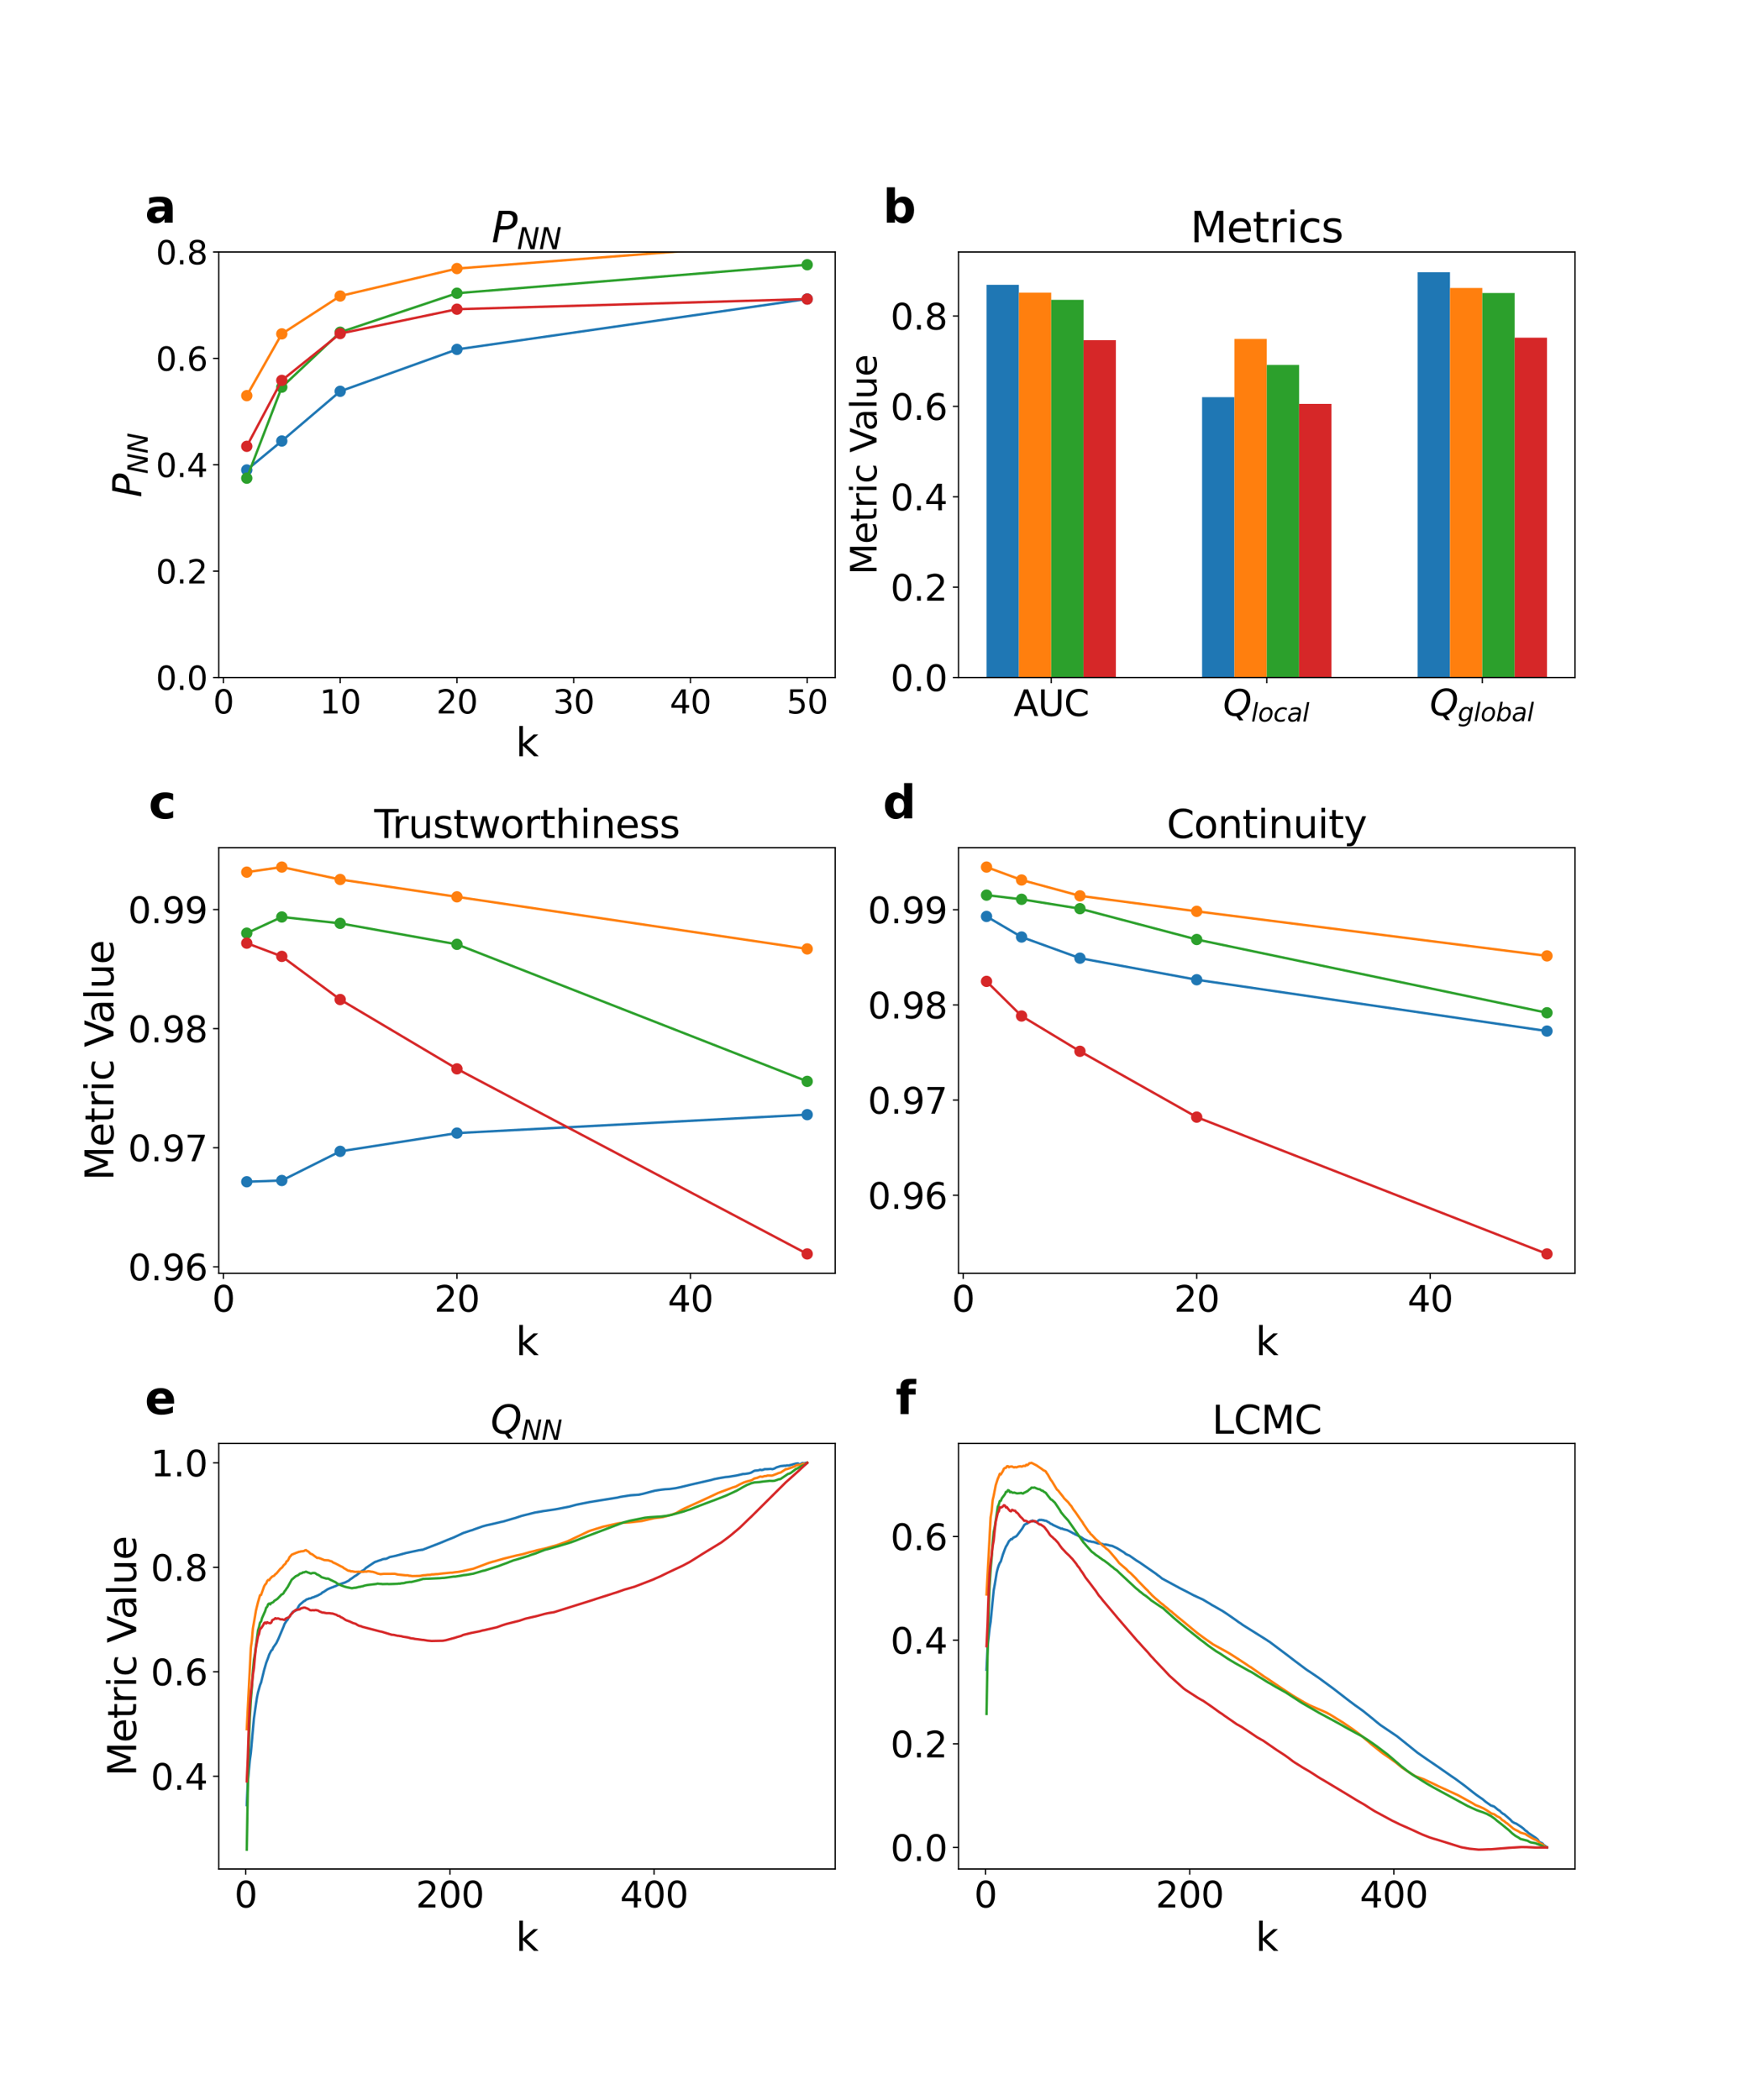 <?xml version="1.0" encoding="utf-8" standalone="no"?>
<!DOCTYPE svg PUBLIC "-//W3C//DTD SVG 1.1//EN"
  "http://www.w3.org/Graphics/SVG/1.1/DTD/svg11.dtd">
<svg xmlns:xlink="http://www.w3.org/1999/xlink" width="1080pt" height="1296pt" viewBox="0 0 1080 1296" xmlns="http://www.w3.org/2000/svg" version="1.1">
 <defs>
  <style type="text/css">*{stroke-linejoin: round; stroke-linecap: butt}</style>
 </defs>
 <g id="figure_1">
  <g id="patch_1">
   <path d="M 0 1296 
L 1080 1296 
L 1080 0 
L 0 0 
z
" style="fill: #ffffff"/>
  </g>
  <g id="axes_1">
   <g id="patch_2">
    <path d="M 135 418.131 
L 515.455 418.131 
L 515.455 155.52 
L 135 155.52 
z
" style="fill: #ffffff"/>
   </g>
   <g id="matplotlib.axis_1">
    <g id="xtick_1">
     <g id="line2d_1">
      <defs>
       <path id="m7858a067dc" d="M 0 0 
L 0 3.5 
" style="stroke: #000000; stroke-width: 0.8"/>
      </defs>
      <g>
       <use xlink:href="#m7858a067dc" x="137.882" y="418.131" style="stroke: #000000; stroke-width: 0.8"/>
      </g>
     </g>
     <g id="text_1">
      <!-- 0 -->
      <g transform="translate(131.52 440.327) scale(0.2 -0.2)">
       <defs>
        <path id="DejaVuSans-30" d="M 2034 4250 
Q 1547 4250 1301 3770 
Q 1056 3291 1056 2328 
Q 1056 1369 1301 889 
Q 1547 409 2034 409 
Q 2525 409 2770 889 
Q 3016 1369 3016 2328 
Q 3016 3291 2770 3770 
Q 2525 4250 2034 4250 
z
M 2034 4750 
Q 2819 4750 3233 4129 
Q 3647 3509 3647 2328 
Q 3647 1150 3233 529 
Q 2819 -91 2034 -91 
Q 1250 -91 836 529 
Q 422 1150 422 2328 
Q 422 3509 836 4129 
Q 1250 4750 2034 4750 
z
" transform="scale(0.016)"/>
       </defs>
       <use xlink:href="#DejaVuSans-30"/>
      </g>
     </g>
    </g>
    <g id="xtick_2">
     <g id="line2d_2">
      <g>
       <use xlink:href="#m7858a067dc" x="209.938" y="418.131" style="stroke: #000000; stroke-width: 0.8"/>
      </g>
     </g>
     <g id="text_2">
      <!-- 10 -->
      <g transform="translate(197.213 440.327) scale(0.2 -0.2)">
       <defs>
        <path id="DejaVuSans-31" d="M 794 531 
L 1825 531 
L 1825 4091 
L 703 3866 
L 703 4441 
L 1819 4666 
L 2450 4666 
L 2450 531 
L 3481 531 
L 3481 0 
L 794 0 
L 794 531 
z
" transform="scale(0.016)"/>
       </defs>
       <use xlink:href="#DejaVuSans-31"/>
       <use xlink:href="#DejaVuSans-30" x="63.623"/>
      </g>
     </g>
    </g>
    <g id="xtick_3">
     <g id="line2d_3">
      <g>
       <use xlink:href="#m7858a067dc" x="281.994" y="418.131" style="stroke: #000000; stroke-width: 0.8"/>
      </g>
     </g>
     <g id="text_3">
      <!-- 20 -->
      <g transform="translate(269.269 440.327) scale(0.2 -0.2)">
       <defs>
        <path id="DejaVuSans-32" d="M 1228 531 
L 3431 531 
L 3431 0 
L 469 0 
L 469 531 
Q 828 903 1448 1529 
Q 2069 2156 2228 2338 
Q 2531 2678 2651 2914 
Q 2772 3150 2772 3378 
Q 2772 3750 2511 3984 
Q 2250 4219 1831 4219 
Q 1534 4219 1204 4116 
Q 875 4013 500 3803 
L 500 4441 
Q 881 4594 1212 4672 
Q 1544 4750 1819 4750 
Q 2544 4750 2975 4387 
Q 3406 4025 3406 3419 
Q 3406 3131 3298 2873 
Q 3191 2616 2906 2266 
Q 2828 2175 2409 1742 
Q 1991 1309 1228 531 
z
" transform="scale(0.016)"/>
       </defs>
       <use xlink:href="#DejaVuSans-32"/>
       <use xlink:href="#DejaVuSans-30" x="63.623"/>
      </g>
     </g>
    </g>
    <g id="xtick_4">
     <g id="line2d_4">
      <g>
       <use xlink:href="#m7858a067dc" x="354.05" y="418.131" style="stroke: #000000; stroke-width: 0.8"/>
      </g>
     </g>
     <g id="text_4">
      <!-- 30 -->
      <g transform="translate(341.325 440.327) scale(0.2 -0.2)">
       <defs>
        <path id="DejaVuSans-33" d="M 2597 2516 
Q 3050 2419 3304 2112 
Q 3559 1806 3559 1356 
Q 3559 666 3084 287 
Q 2609 -91 1734 -91 
Q 1441 -91 1130 -33 
Q 819 25 488 141 
L 488 750 
Q 750 597 1062 519 
Q 1375 441 1716 441 
Q 2309 441 2620 675 
Q 2931 909 2931 1356 
Q 2931 1769 2642 2001 
Q 2353 2234 1838 2234 
L 1294 2234 
L 1294 2753 
L 1863 2753 
Q 2328 2753 2575 2939 
Q 2822 3125 2822 3475 
Q 2822 3834 2567 4026 
Q 2313 4219 1838 4219 
Q 1578 4219 1281 4162 
Q 984 4106 628 3988 
L 628 4550 
Q 988 4650 1302 4700 
Q 1616 4750 1894 4750 
Q 2613 4750 3031 4423 
Q 3450 4097 3450 3541 
Q 3450 3153 3228 2886 
Q 3006 2619 2597 2516 
z
" transform="scale(0.016)"/>
       </defs>
       <use xlink:href="#DejaVuSans-33"/>
       <use xlink:href="#DejaVuSans-30" x="63.623"/>
      </g>
     </g>
    </g>
    <g id="xtick_5">
     <g id="line2d_5">
      <g>
       <use xlink:href="#m7858a067dc" x="426.105" y="418.131" style="stroke: #000000; stroke-width: 0.8"/>
      </g>
     </g>
     <g id="text_5">
      <!-- 40 -->
      <g transform="translate(413.38 440.327) scale(0.2 -0.2)">
       <defs>
        <path id="DejaVuSans-34" d="M 2419 4116 
L 825 1625 
L 2419 1625 
L 2419 4116 
z
M 2253 4666 
L 3047 4666 
L 3047 1625 
L 3713 1625 
L 3713 1100 
L 3047 1100 
L 3047 0 
L 2419 0 
L 2419 1100 
L 313 1100 
L 313 1709 
L 2253 4666 
z
" transform="scale(0.016)"/>
       </defs>
       <use xlink:href="#DejaVuSans-34"/>
       <use xlink:href="#DejaVuSans-30" x="63.623"/>
      </g>
     </g>
    </g>
    <g id="xtick_6">
     <g id="line2d_6">
      <g>
       <use xlink:href="#m7858a067dc" x="498.161" y="418.131" style="stroke: #000000; stroke-width: 0.8"/>
      </g>
     </g>
     <g id="text_6">
      <!-- 50 -->
      <g transform="translate(485.436 440.327) scale(0.2 -0.2)">
       <defs>
        <path id="DejaVuSans-35" d="M 691 4666 
L 3169 4666 
L 3169 4134 
L 1269 4134 
L 1269 2991 
Q 1406 3038 1543 3061 
Q 1681 3084 1819 3084 
Q 2600 3084 3056 2656 
Q 3513 2228 3513 1497 
Q 3513 744 3044 326 
Q 2575 -91 1722 -91 
Q 1428 -91 1123 -41 
Q 819 9 494 109 
L 494 744 
Q 775 591 1075 516 
Q 1375 441 1709 441 
Q 2250 441 2565 725 
Q 2881 1009 2881 1497 
Q 2881 1984 2565 2268 
Q 2250 2553 1709 2553 
Q 1456 2553 1204 2497 
Q 953 2441 691 2322 
L 691 4666 
z
" transform="scale(0.016)"/>
       </defs>
       <use xlink:href="#DejaVuSans-35"/>
       <use xlink:href="#DejaVuSans-30" x="63.623"/>
      </g>
     </g>
    </g>
    <g id="text_7">
     <!-- k -->
     <g transform="translate(318.279 466.723) scale(0.24 -0.24)">
      <defs>
       <path id="DejaVuSans-6b" d="M 581 4863 
L 1159 4863 
L 1159 1991 
L 2875 3500 
L 3609 3500 
L 1753 1863 
L 3688 0 
L 2938 0 
L 1159 1709 
L 1159 0 
L 581 0 
L 581 4863 
z
" transform="scale(0.016)"/>
      </defs>
      <use xlink:href="#DejaVuSans-6b"/>
     </g>
    </g>
   </g>
   <g id="matplotlib.axis_2">
    <g id="ytick_1">
     <g id="line2d_7">
      <defs>
       <path id="mf70ca0f0f2" d="M 0 0 
L -3.5 0 
" style="stroke: #000000; stroke-width: 0.8"/>
      </defs>
      <g>
       <use xlink:href="#mf70ca0f0f2" x="135" y="418.131" style="stroke: #000000; stroke-width: 0.8"/>
      </g>
     </g>
     <g id="text_8">
      <!-- 0.0 -->
      <g transform="translate(96.194 425.729) scale(0.2 -0.2)">
       <defs>
        <path id="DejaVuSans-2e" d="M 684 794 
L 1344 794 
L 1344 0 
L 684 0 
L 684 794 
z
" transform="scale(0.016)"/>
       </defs>
       <use xlink:href="#DejaVuSans-30"/>
       <use xlink:href="#DejaVuSans-2e" x="63.623"/>
       <use xlink:href="#DejaVuSans-30" x="95.41"/>
      </g>
     </g>
    </g>
    <g id="ytick_2">
     <g id="line2d_8">
      <g>
       <use xlink:href="#mf70ca0f0f2" x="135" y="352.478" style="stroke: #000000; stroke-width: 0.8"/>
      </g>
     </g>
     <g id="text_9">
      <!-- 0.2 -->
      <g transform="translate(96.194 360.076) scale(0.2 -0.2)">
       <use xlink:href="#DejaVuSans-30"/>
       <use xlink:href="#DejaVuSans-2e" x="63.623"/>
       <use xlink:href="#DejaVuSans-32" x="95.41"/>
      </g>
     </g>
    </g>
    <g id="ytick_3">
     <g id="line2d_9">
      <g>
       <use xlink:href="#mf70ca0f0f2" x="135" y="286.825" style="stroke: #000000; stroke-width: 0.8"/>
      </g>
     </g>
     <g id="text_10">
      <!-- 0.4 -->
      <g transform="translate(96.194 294.424) scale(0.2 -0.2)">
       <use xlink:href="#DejaVuSans-30"/>
       <use xlink:href="#DejaVuSans-2e" x="63.623"/>
       <use xlink:href="#DejaVuSans-34" x="95.41"/>
      </g>
     </g>
    </g>
    <g id="ytick_4">
     <g id="line2d_10">
      <g>
       <use xlink:href="#mf70ca0f0f2" x="135" y="221.173" style="stroke: #000000; stroke-width: 0.8"/>
      </g>
     </g>
     <g id="text_11">
      <!-- 0.6 -->
      <g transform="translate(96.194 228.771) scale(0.2 -0.2)">
       <defs>
        <path id="DejaVuSans-36" d="M 2113 2584 
Q 1688 2584 1439 2293 
Q 1191 2003 1191 1497 
Q 1191 994 1439 701 
Q 1688 409 2113 409 
Q 2538 409 2786 701 
Q 3034 994 3034 1497 
Q 3034 2003 2786 2293 
Q 2538 2584 2113 2584 
z
M 3366 4563 
L 3366 3988 
Q 3128 4100 2886 4159 
Q 2644 4219 2406 4219 
Q 1781 4219 1451 3797 
Q 1122 3375 1075 2522 
Q 1259 2794 1537 2939 
Q 1816 3084 2150 3084 
Q 2853 3084 3261 2657 
Q 3669 2231 3669 1497 
Q 3669 778 3244 343 
Q 2819 -91 2113 -91 
Q 1303 -91 875 529 
Q 447 1150 447 2328 
Q 447 3434 972 4092 
Q 1497 4750 2381 4750 
Q 2619 4750 2861 4703 
Q 3103 4656 3366 4563 
z
" transform="scale(0.016)"/>
       </defs>
       <use xlink:href="#DejaVuSans-30"/>
       <use xlink:href="#DejaVuSans-2e" x="63.623"/>
       <use xlink:href="#DejaVuSans-36" x="95.41"/>
      </g>
     </g>
    </g>
    <g id="ytick_5">
     <g id="line2d_11">
      <g>
       <use xlink:href="#mf70ca0f0f2" x="135" y="155.52" style="stroke: #000000; stroke-width: 0.8"/>
      </g>
     </g>
     <g id="text_12">
      <!-- 0.8 -->
      <g transform="translate(96.194 163.118) scale(0.2 -0.2)">
       <defs>
        <path id="DejaVuSans-38" d="M 2034 2216 
Q 1584 2216 1326 1975 
Q 1069 1734 1069 1313 
Q 1069 891 1326 650 
Q 1584 409 2034 409 
Q 2484 409 2743 651 
Q 3003 894 3003 1313 
Q 3003 1734 2745 1975 
Q 2488 2216 2034 2216 
z
M 1403 2484 
Q 997 2584 770 2862 
Q 544 3141 544 3541 
Q 544 4100 942 4425 
Q 1341 4750 2034 4750 
Q 2731 4750 3128 4425 
Q 3525 4100 3525 3541 
Q 3525 3141 3298 2862 
Q 3072 2584 2669 2484 
Q 3125 2378 3379 2068 
Q 3634 1759 3634 1313 
Q 3634 634 3220 271 
Q 2806 -91 2034 -91 
Q 1263 -91 848 271 
Q 434 634 434 1313 
Q 434 1759 690 2068 
Q 947 2378 1403 2484 
z
M 1172 3481 
Q 1172 3119 1398 2916 
Q 1625 2713 2034 2713 
Q 2441 2713 2670 2916 
Q 2900 3119 2900 3481 
Q 2900 3844 2670 4047 
Q 2441 4250 2034 4250 
Q 1625 4250 1398 4047 
Q 1172 3844 1172 3481 
z
" transform="scale(0.016)"/>
       </defs>
       <use xlink:href="#DejaVuSans-30"/>
       <use xlink:href="#DejaVuSans-2e" x="63.623"/>
       <use xlink:href="#DejaVuSans-38" x="95.41"/>
      </g>
     </g>
    </g>
    <g id="text_13">
     <!-- $P_{NN}$ -->
     <g transform="translate(87.203 306.985) rotate(-90) scale(0.24 -0.24)">
      <defs>
       <path id="DejaVuSans-Oblique-50" d="M 1081 4666 
L 2541 4666 
Q 3178 4666 3512 4369 
Q 3847 4072 3847 3500 
Q 3847 2731 3353 2303 
Q 2859 1875 1966 1875 
L 1172 1875 
L 806 0 
L 172 0 
L 1081 4666 
z
M 1613 4147 
L 1275 2394 
L 2069 2394 
Q 2606 2394 2893 2669 
Q 3181 2944 3181 3456 
Q 3181 3784 2986 3965 
Q 2791 4147 2438 4147 
L 1613 4147 
z
" transform="scale(0.016)"/>
       <path id="DejaVuSans-Oblique-4e" d="M 1081 4666 
L 1931 4666 
L 3219 666 
L 4000 4666 
L 4616 4666 
L 3706 0 
L 2853 0 
L 1569 4025 
L 788 0 
L 172 0 
L 1081 4666 
z
" transform="scale(0.016)"/>
      </defs>
      <use xlink:href="#DejaVuSans-Oblique-50" transform="translate(0 0.094)"/>
      <use xlink:href="#DejaVuSans-Oblique-4e" transform="translate(60.303 -16.312) scale(0.7)"/>
      <use xlink:href="#DejaVuSans-Oblique-4e" transform="translate(112.666 -16.312) scale(0.7)"/>
     </g>
    </g>
   </g>
   <g id="line2d_12">
    <path d="M 152.293 290.042 
L 173.91 272.17 
L 209.938 241.488 
L 281.994 215.632 
L 498.161 184.522 
" clip-path="url(#pfe83f7782b)" style="fill: none; stroke: #1f77b4; stroke-width: 1.5; stroke-linecap: square"/>
    <defs>
     <path id="m37df0b7b72" d="M 0 3 
C 0.796 3 1.559 2.684 2.121 2.121 
C 2.684 1.559 3 0.796 3 0 
C 3 -0.796 2.684 -1.559 2.121 -2.121 
C 1.559 -2.684 0.796 -3 0 -3 
C -0.796 -3 -1.559 -2.684 -2.121 -2.121 
C -2.684 -1.559 -3 -0.796 -3 0 
C -3 0.796 -2.684 1.559 -2.121 2.121 
C -1.559 2.684 -0.796 3 0 3 
z
" style="stroke: #1f77b4"/>
    </defs>
    <g clip-path="url(#pfe83f7782b)">
     <use xlink:href="#m37df0b7b72" x="152.293" y="290.042" style="fill: #1f77b4; stroke: #1f77b4"/>
     <use xlink:href="#m37df0b7b72" x="173.91" y="272.17" style="fill: #1f77b4; stroke: #1f77b4"/>
     <use xlink:href="#m37df0b7b72" x="209.938" y="241.488" style="fill: #1f77b4; stroke: #1f77b4"/>
     <use xlink:href="#m37df0b7b72" x="281.994" y="215.632" style="fill: #1f77b4; stroke: #1f77b4"/>
     <use xlink:href="#m37df0b7b72" x="498.161" y="184.522" style="fill: #1f77b4; stroke: #1f77b4"/>
    </g>
   </g>
   <g id="line2d_13">
    <path d="M 152.293 244.169 
L 173.91 206.04 
L 209.938 182.687 
L 281.994 165.737 
L 498.161 149.062 
" clip-path="url(#pfe83f7782b)" style="fill: none; stroke: #ff7f0e; stroke-width: 1.5; stroke-linecap: square"/>
    <defs>
     <path id="mcc3f3307e6" d="M 0 3 
C 0.796 3 1.559 2.684 2.121 2.121 
C 2.684 1.559 3 0.796 3 0 
C 3 -0.796 2.684 -1.559 2.121 -2.121 
C 1.559 -2.684 0.796 -3 0 -3 
C -0.796 -3 -1.559 -2.684 -2.121 -2.121 
C -2.684 -1.559 -3 -0.796 -3 0 
C -3 0.796 -2.684 1.559 -2.121 2.121 
C -1.559 2.684 -0.796 3 0 3 
z
" style="stroke: #ff7f0e"/>
    </defs>
    <g clip-path="url(#pfe83f7782b)">
     <use xlink:href="#mcc3f3307e6" x="152.293" y="244.169" style="fill: #ff7f0e; stroke: #ff7f0e"/>
     <use xlink:href="#mcc3f3307e6" x="173.91" y="206.04" style="fill: #ff7f0e; stroke: #ff7f0e"/>
     <use xlink:href="#mcc3f3307e6" x="209.938" y="182.687" style="fill: #ff7f0e; stroke: #ff7f0e"/>
     <use xlink:href="#mcc3f3307e6" x="281.994" y="165.737" style="fill: #ff7f0e; stroke: #ff7f0e"/>
     <use xlink:href="#mcc3f3307e6" x="498.161" y="149.062" style="fill: #ff7f0e; stroke: #ff7f0e"/>
    </g>
   </g>
   <g id="line2d_14">
    <path d="M 152.293 295.106 
L 173.91 238.926 
L 209.938 205.028 
L 281.994 180.959 
L 498.161 163.384 
" clip-path="url(#pfe83f7782b)" style="fill: none; stroke: #2ca02c; stroke-width: 1.5; stroke-linecap: square"/>
    <defs>
     <path id="m4ca3eb5fff" d="M 0 3 
C 0.796 3 1.559 2.684 2.121 2.121 
C 2.684 1.559 3 0.796 3 0 
C 3 -0.796 2.684 -1.559 2.121 -2.121 
C 1.559 -2.684 0.796 -3 0 -3 
C -0.796 -3 -1.559 -2.684 -2.121 -2.121 
C -2.684 -1.559 -3 -0.796 -3 0 
C -3 0.796 -2.684 1.559 -2.121 2.121 
C -1.559 2.684 -0.796 3 0 3 
z
" style="stroke: #2ca02c"/>
    </defs>
    <g clip-path="url(#pfe83f7782b)">
     <use xlink:href="#m4ca3eb5fff" x="152.293" y="295.106" style="fill: #2ca02c; stroke: #2ca02c"/>
     <use xlink:href="#m4ca3eb5fff" x="173.91" y="238.926" style="fill: #2ca02c; stroke: #2ca02c"/>
     <use xlink:href="#m4ca3eb5fff" x="209.938" y="205.028" style="fill: #2ca02c; stroke: #2ca02c"/>
     <use xlink:href="#m4ca3eb5fff" x="281.994" y="180.959" style="fill: #2ca02c; stroke: #2ca02c"/>
     <use xlink:href="#m4ca3eb5fff" x="498.161" y="163.384" style="fill: #2ca02c; stroke: #2ca02c"/>
    </g>
   </g>
   <g id="line2d_15">
    <path d="M 152.293 275.446 
L 173.91 234.756 
L 209.938 205.862 
L 281.994 190.819 
L 498.161 184.569 
" clip-path="url(#pfe83f7782b)" style="fill: none; stroke: #d62728; stroke-width: 1.5; stroke-linecap: square"/>
    <defs>
     <path id="mba82ee3b97" d="M 0 3 
C 0.796 3 1.559 2.684 2.121 2.121 
C 2.684 1.559 3 0.796 3 0 
C 3 -0.796 2.684 -1.559 2.121 -2.121 
C 1.559 -2.684 0.796 -3 0 -3 
C -0.796 -3 -1.559 -2.684 -2.121 -2.121 
C -2.684 -1.559 -3 -0.796 -3 0 
C -3 0.796 -2.684 1.559 -2.121 2.121 
C -1.559 2.684 -0.796 3 0 3 
z
" style="stroke: #d62728"/>
    </defs>
    <g clip-path="url(#pfe83f7782b)">
     <use xlink:href="#mba82ee3b97" x="152.293" y="275.446" style="fill: #d62728; stroke: #d62728"/>
     <use xlink:href="#mba82ee3b97" x="173.91" y="234.756" style="fill: #d62728; stroke: #d62728"/>
     <use xlink:href="#mba82ee3b97" x="209.938" y="205.862" style="fill: #d62728; stroke: #d62728"/>
     <use xlink:href="#mba82ee3b97" x="281.994" y="190.819" style="fill: #d62728; stroke: #d62728"/>
     <use xlink:href="#mba82ee3b97" x="498.161" y="184.569" style="fill: #d62728; stroke: #d62728"/>
    </g>
   </g>
   <g id="patch_3">
    <path d="M 135 418.131 
L 135 155.52 
" style="fill: none; stroke: #000000; stroke-width: 0.8; stroke-linejoin: miter; stroke-linecap: square"/>
   </g>
   <g id="patch_4">
    <path d="M 515.455 418.131 
L 515.455 155.52 
" style="fill: none; stroke: #000000; stroke-width: 0.8; stroke-linejoin: miter; stroke-linecap: square"/>
   </g>
   <g id="patch_5">
    <path d="M 135 418.131 
L 515.455 418.131 
" style="fill: none; stroke: #000000; stroke-width: 0.8; stroke-linejoin: miter; stroke-linecap: square"/>
   </g>
   <g id="patch_6">
    <path d="M 135 155.52 
L 515.455 155.52 
" style="fill: none; stroke: #000000; stroke-width: 0.8; stroke-linejoin: miter; stroke-linecap: square"/>
   </g>
   <g id="text_14">
    <!-- a -->
    <g transform="translate(89.473 137.404) scale(0.28 -0.28)">
     <defs>
      <path id="DejaVuSans-Bold-61" d="M 2106 1575 
Q 1756 1575 1579 1456 
Q 1403 1338 1403 1106 
Q 1403 894 1545 773 
Q 1688 653 1941 653 
Q 2256 653 2472 879 
Q 2688 1106 2688 1447 
L 2688 1575 
L 2106 1575 
z
M 3816 1997 
L 3816 0 
L 2688 0 
L 2688 519 
Q 2463 200 2181 54 
Q 1900 -91 1497 -91 
Q 953 -91 614 226 
Q 275 544 275 1050 
Q 275 1666 698 1953 
Q 1122 2241 2028 2241 
L 2688 2241 
L 2688 2328 
Q 2688 2594 2478 2717 
Q 2269 2841 1825 2841 
Q 1466 2841 1156 2769 
Q 847 2697 581 2553 
L 581 3406 
Q 941 3494 1303 3539 
Q 1666 3584 2028 3584 
Q 2975 3584 3395 3211 
Q 3816 2838 3816 1997 
z
" transform="scale(0.016)"/>
     </defs>
     <use xlink:href="#DejaVuSans-Bold-61"/>
    </g>
   </g>
   <g id="text_15">
    <!-- $P_{NN}$ -->
    <g transform="translate(303.387 149.52) scale(0.26 -0.26)">
     <use xlink:href="#DejaVuSans-Oblique-50" transform="translate(0 0.094)"/>
     <use xlink:href="#DejaVuSans-Oblique-4e" transform="translate(60.303 -16.312) scale(0.7)"/>
     <use xlink:href="#DejaVuSans-Oblique-4e" transform="translate(112.666 -16.312) scale(0.7)"/>
    </g>
   </g>
  </g>
  <g id="axes_2">
   <g id="patch_7">
    <path d="M 591.545 418.131 
L 972 418.131 
L 972 155.52 
L 591.545 155.52 
z
" style="fill: #ffffff"/>
   </g>
   <g id="patch_8">
    <path d="M 608.839 418.131 
L 628.793 418.131 
L 628.793 175.772 
L 608.839 175.772 
z
" clip-path="url(#pd1b4d022ca)" style="fill: #1f77b4"/>
   </g>
   <g id="patch_9">
    <path d="M 741.865 418.131 
L 761.819 418.131 
L 761.819 245.129 
L 741.865 245.129 
z
" clip-path="url(#pd1b4d022ca)" style="fill: #1f77b4"/>
   </g>
   <g id="patch_10">
    <path d="M 874.891 418.131 
L 894.845 418.131 
L 894.845 168.025 
L 874.891 168.025 
z
" clip-path="url(#pd1b4d022ca)" style="fill: #1f77b4"/>
   </g>
   <g id="patch_11">
    <path d="M 628.793 418.131 
L 648.747 418.131 
L 648.747 180.633 
L 628.793 180.633 
z
" clip-path="url(#pd1b4d022ca)" style="fill: #ff7f0e"/>
   </g>
   <g id="patch_12">
    <path d="M 761.819 418.131 
L 781.773 418.131 
L 781.773 209.169 
L 761.819 209.169 
z
" clip-path="url(#pd1b4d022ca)" style="fill: #ff7f0e"/>
   </g>
   <g id="patch_13">
    <path d="M 894.845 418.131 
L 914.799 418.131 
L 914.799 177.711 
L 894.845 177.711 
z
" clip-path="url(#pd1b4d022ca)" style="fill: #ff7f0e"/>
   </g>
   <g id="patch_14">
    <path d="M 648.747 418.131 
L 668.701 418.131 
L 668.701 185.041 
L 648.747 185.041 
z
" clip-path="url(#pd1b4d022ca)" style="fill: #2ca02c"/>
   </g>
   <g id="patch_15">
    <path d="M 781.773 418.131 
L 801.727 418.131 
L 801.727 225.224 
L 781.773 225.224 
z
" clip-path="url(#pd1b4d022ca)" style="fill: #2ca02c"/>
   </g>
   <g id="patch_16">
    <path d="M 914.799 418.131 
L 934.753 418.131 
L 934.753 180.847 
L 914.799 180.847 
z
" clip-path="url(#pd1b4d022ca)" style="fill: #2ca02c"/>
   </g>
   <g id="patch_17">
    <path d="M 668.701 418.131 
L 688.654 418.131 
L 688.654 209.953 
L 668.701 209.953 
z
" clip-path="url(#pd1b4d022ca)" style="fill: #d62728"/>
   </g>
   <g id="patch_18">
    <path d="M 801.727 418.131 
L 821.681 418.131 
L 821.681 249.276 
L 801.727 249.276 
z
" clip-path="url(#pd1b4d022ca)" style="fill: #d62728"/>
   </g>
   <g id="patch_19">
    <path d="M 934.753 418.131 
L 954.707 418.131 
L 954.707 208.389 
L 934.753 208.389 
z
" clip-path="url(#pd1b4d022ca)" style="fill: #d62728"/>
   </g>
   <g id="matplotlib.axis_3">
    <g id="xtick_7">
     <g id="line2d_16">
      <g>
       <use xlink:href="#m7858a067dc" x="648.747" y="418.131" style="stroke: #000000; stroke-width: 0.8"/>
      </g>
     </g>
     <g id="text_16">
      <!-- AUC -->
      <g transform="translate(625.49 441.847) scale(0.22 -0.22)">
       <defs>
        <path id="DejaVuSans-41" d="M 2188 4044 
L 1331 1722 
L 3047 1722 
L 2188 4044 
z
M 1831 4666 
L 2547 4666 
L 4325 0 
L 3669 0 
L 3244 1197 
L 1141 1197 
L 716 0 
L 50 0 
L 1831 4666 
z
" transform="scale(0.016)"/>
        <path id="DejaVuSans-55" d="M 556 4666 
L 1191 4666 
L 1191 1831 
Q 1191 1081 1462 751 
Q 1734 422 2344 422 
Q 2950 422 3222 751 
Q 3494 1081 3494 1831 
L 3494 4666 
L 4128 4666 
L 4128 1753 
Q 4128 841 3676 375 
Q 3225 -91 2344 -91 
Q 1459 -91 1007 375 
Q 556 841 556 1753 
L 556 4666 
z
" transform="scale(0.016)"/>
        <path id="DejaVuSans-43" d="M 4122 4306 
L 4122 3641 
Q 3803 3938 3442 4084 
Q 3081 4231 2675 4231 
Q 1875 4231 1450 3742 
Q 1025 3253 1025 2328 
Q 1025 1406 1450 917 
Q 1875 428 2675 428 
Q 3081 428 3442 575 
Q 3803 722 4122 1019 
L 4122 359 
Q 3791 134 3420 21 
Q 3050 -91 2638 -91 
Q 1578 -91 968 557 
Q 359 1206 359 2328 
Q 359 3453 968 4101 
Q 1578 4750 2638 4750 
Q 3056 4750 3426 4639 
Q 3797 4528 4122 4306 
z
" transform="scale(0.016)"/>
       </defs>
       <use xlink:href="#DejaVuSans-41"/>
       <use xlink:href="#DejaVuSans-55" x="68.408"/>
       <use xlink:href="#DejaVuSans-43" x="141.602"/>
      </g>
     </g>
    </g>
    <g id="xtick_8">
     <g id="line2d_17">
      <g>
       <use xlink:href="#m7858a067dc" x="781.773" y="418.131" style="stroke: #000000; stroke-width: 0.8"/>
      </g>
     </g>
     <g id="text_17">
      <!-- $Q_{local}$ -->
      <g transform="translate(754.823 441.847) scale(0.22 -0.22)">
       <defs>
        <path id="DejaVuSans-Oblique-51" d="M 2309 -84 
Q 2275 -88 2237 -89 
Q 2200 -91 2125 -91 
Q 1250 -91 756 411 
Q 263 913 263 1797 
Q 263 2319 452 2844 
Q 641 3369 978 3788 
Q 1369 4269 1858 4509 
Q 2347 4750 2938 4750 
Q 3794 4750 4287 4245 
Q 4781 3741 4781 2869 
Q 4781 1928 4265 1147 
Q 3750 366 2919 44 
L 3553 -825 
L 2847 -825 
L 2309 -84 
z
M 2919 4238 
Q 2400 4238 2003 3986 
Q 1606 3734 1313 3219 
Q 1125 2891 1026 2522 
Q 928 2153 928 1778 
Q 928 1128 1239 775 
Q 1550 422 2119 422 
Q 2631 422 3032 676 
Q 3434 931 3719 1434 
Q 3909 1772 4009 2142 
Q 4109 2513 4109 2881 
Q 4109 3528 3796 3883 
Q 3484 4238 2919 4238 
z
" transform="scale(0.016)"/>
        <path id="DejaVuSans-Oblique-6c" d="M 1172 4863 
L 1747 4863 
L 800 0 
L 225 0 
L 1172 4863 
z
" transform="scale(0.016)"/>
        <path id="DejaVuSans-Oblique-6f" d="M 1625 -91 
Q 1009 -91 651 289 
Q 294 669 294 1325 
Q 294 1706 417 2101 
Q 541 2497 738 2766 
Q 1047 3184 1428 3384 
Q 1809 3584 2291 3584 
Q 2888 3584 3255 3212 
Q 3622 2841 3622 2241 
Q 3622 1825 3500 1412 
Q 3378 1000 3181 728 
Q 2875 309 2494 109 
Q 2113 -91 1625 -91 
z
M 891 1344 
Q 891 869 1089 633 
Q 1288 397 1691 397 
Q 2269 397 2648 901 
Q 3028 1406 3028 2181 
Q 3028 2634 2825 2865 
Q 2622 3097 2228 3097 
Q 1903 3097 1650 2945 
Q 1397 2794 1197 2484 
Q 1050 2253 970 1956 
Q 891 1659 891 1344 
z
" transform="scale(0.016)"/>
        <path id="DejaVuSans-Oblique-63" d="M 3431 3366 
L 3316 2797 
Q 3109 2947 2876 3022 
Q 2644 3097 2394 3097 
Q 2119 3097 1870 3000 
Q 1622 2903 1453 2725 
Q 1184 2453 1037 2087 
Q 891 1722 891 1331 
Q 891 859 1127 628 
Q 1363 397 1844 397 
Q 2081 397 2348 469 
Q 2616 541 2906 684 
L 2797 116 
Q 2547 13 2283 -39 
Q 2019 -91 1741 -91 
Q 1044 -91 669 257 
Q 294 606 294 1253 
Q 294 1797 489 2255 
Q 684 2713 1069 3078 
Q 1331 3328 1684 3456 
Q 2038 3584 2456 3584 
Q 2700 3584 2940 3529 
Q 3181 3475 3431 3366 
z
" transform="scale(0.016)"/>
        <path id="DejaVuSans-Oblique-61" d="M 3438 1997 
L 3047 0 
L 2472 0 
L 2578 531 
Q 2325 219 2001 64 
Q 1678 -91 1281 -91 
Q 834 -91 548 182 
Q 263 456 263 884 
Q 263 1497 752 1853 
Q 1241 2209 2100 2209 
L 2900 2209 
L 2931 2363 
Q 2938 2388 2941 2417 
Q 2944 2447 2944 2509 
Q 2944 2788 2717 2942 
Q 2491 3097 2081 3097 
Q 1800 3097 1504 3025 
Q 1209 2953 897 2809 
L 997 3341 
Q 1322 3463 1633 3523 
Q 1944 3584 2234 3584 
Q 2853 3584 3176 3315 
Q 3500 3047 3500 2534 
Q 3500 2431 3484 2292 
Q 3469 2153 3438 1997 
z
M 2816 1759 
L 2241 1759 
Q 1534 1759 1195 1570 
Q 856 1381 856 984 
Q 856 709 1029 553 
Q 1203 397 1509 397 
Q 1978 397 2328 733 
Q 2678 1069 2791 1631 
L 2816 1759 
z
" transform="scale(0.016)"/>
       </defs>
       <use xlink:href="#DejaVuSans-Oblique-51" transform="translate(0 0.781)"/>
       <use xlink:href="#DejaVuSans-Oblique-6c" transform="translate(78.711 -15.625) scale(0.7)"/>
       <use xlink:href="#DejaVuSans-Oblique-6f" transform="translate(98.159 -15.625) scale(0.7)"/>
       <use xlink:href="#DejaVuSans-Oblique-63" transform="translate(140.986 -15.625) scale(0.7)"/>
       <use xlink:href="#DejaVuSans-Oblique-61" transform="translate(179.473 -15.625) scale(0.7)"/>
       <use xlink:href="#DejaVuSans-Oblique-6c" transform="translate(222.368 -15.625) scale(0.7)"/>
      </g>
     </g>
    </g>
    <g id="xtick_9">
     <g id="line2d_18">
      <g>
       <use xlink:href="#m7858a067dc" x="914.799" y="418.131" style="stroke: #000000; stroke-width: 0.8"/>
      </g>
     </g>
     <g id="text_18">
      <!-- $Q_{global}$ -->
      <g transform="translate(882.349 441.631) scale(0.22 -0.22)">
       <defs>
        <path id="DejaVuSans-Oblique-67" d="M 3816 3500 
L 3219 434 
Q 3047 -456 2561 -893 
Q 2075 -1331 1253 -1331 
Q 950 -1331 690 -1286 
Q 431 -1241 206 -1147 
L 313 -588 
Q 525 -725 762 -790 
Q 1000 -856 1269 -856 
Q 1816 -856 2167 -557 
Q 2519 -259 2631 300 
L 2681 563 
Q 2441 288 2122 144 
Q 1803 0 1434 0 
Q 903 0 598 351 
Q 294 703 294 1319 
Q 294 1803 478 2267 
Q 663 2731 997 3091 
Q 1219 3328 1514 3456 
Q 1809 3584 2131 3584 
Q 2484 3584 2746 3420 
Q 3009 3256 3138 2956 
L 3238 3500 
L 3816 3500 
z
M 2950 2216 
Q 2950 2641 2750 2872 
Q 2550 3103 2181 3103 
Q 1953 3103 1747 3012 
Q 1541 2922 1394 2759 
Q 1156 2491 1023 2127 
Q 891 1763 891 1375 
Q 891 944 1092 712 
Q 1294 481 1672 481 
Q 2219 481 2584 976 
Q 2950 1472 2950 2216 
z
" transform="scale(0.016)"/>
        <path id="DejaVuSans-Oblique-62" d="M 3169 2138 
Q 3169 2591 2961 2847 
Q 2753 3103 2388 3103 
Q 2122 3103 1889 2973 
Q 1656 2844 1484 2597 
Q 1303 2338 1198 1995 
Q 1094 1653 1094 1313 
Q 1094 881 1298 636 
Q 1503 391 1863 391 
Q 2134 391 2365 517 
Q 2597 644 2772 891 
Q 2950 1147 3059 1487 
Q 3169 1828 3169 2138 
z
M 1381 2969 
Q 1594 3256 1914 3420 
Q 2234 3584 2584 3584 
Q 3122 3584 3439 3221 
Q 3756 2859 3756 2241 
Q 3756 1734 3570 1259 
Q 3384 784 3041 416 
Q 2816 172 2522 40 
Q 2228 -91 1906 -91 
Q 1566 -91 1316 65 
Q 1066 222 909 531 
L 806 0 
L 231 0 
L 1178 4863 
L 1753 4863 
L 1381 2969 
z
" transform="scale(0.016)"/>
       </defs>
       <use xlink:href="#DejaVuSans-Oblique-51" transform="translate(0 0.781)"/>
       <use xlink:href="#DejaVuSans-Oblique-67" transform="translate(78.711 -15.625) scale(0.7)"/>
       <use xlink:href="#DejaVuSans-Oblique-6c" transform="translate(123.145 -15.625) scale(0.7)"/>
       <use xlink:href="#DejaVuSans-Oblique-6f" transform="translate(142.593 -15.625) scale(0.7)"/>
       <use xlink:href="#DejaVuSans-Oblique-62" transform="translate(185.42 -15.625) scale(0.7)"/>
       <use xlink:href="#DejaVuSans-Oblique-61" transform="translate(229.854 -15.625) scale(0.7)"/>
       <use xlink:href="#DejaVuSans-Oblique-6c" transform="translate(272.749 -15.625) scale(0.7)"/>
      </g>
     </g>
    </g>
   </g>
   <g id="matplotlib.axis_4">
    <g id="ytick_6">
     <g id="line2d_19">
      <g>
       <use xlink:href="#mf70ca0f0f2" x="591.545" y="418.131" style="stroke: #000000; stroke-width: 0.8"/>
      </g>
     </g>
     <g id="text_19">
      <!-- 0.0 -->
      <g transform="translate(549.559 426.489) scale(0.22 -0.22)">
       <use xlink:href="#DejaVuSans-30"/>
       <use xlink:href="#DejaVuSans-2e" x="63.623"/>
       <use xlink:href="#DejaVuSans-30" x="95.41"/>
      </g>
     </g>
    </g>
    <g id="ytick_7">
     <g id="line2d_20">
      <g>
       <use xlink:href="#mf70ca0f0f2" x="591.545" y="362.353" style="stroke: #000000; stroke-width: 0.8"/>
      </g>
     </g>
     <g id="text_20">
      <!-- 0.2 -->
      <g transform="translate(549.559 370.711) scale(0.22 -0.22)">
       <use xlink:href="#DejaVuSans-30"/>
       <use xlink:href="#DejaVuSans-2e" x="63.623"/>
       <use xlink:href="#DejaVuSans-32" x="95.41"/>
      </g>
     </g>
    </g>
    <g id="ytick_8">
     <g id="line2d_21">
      <g>
       <use xlink:href="#mf70ca0f0f2" x="591.545" y="306.576" style="stroke: #000000; stroke-width: 0.8"/>
      </g>
     </g>
     <g id="text_21">
      <!-- 0.4 -->
      <g transform="translate(549.559 314.934) scale(0.22 -0.22)">
       <use xlink:href="#DejaVuSans-30"/>
       <use xlink:href="#DejaVuSans-2e" x="63.623"/>
       <use xlink:href="#DejaVuSans-34" x="95.41"/>
      </g>
     </g>
    </g>
    <g id="ytick_9">
     <g id="line2d_22">
      <g>
       <use xlink:href="#mf70ca0f0f2" x="591.545" y="250.799" style="stroke: #000000; stroke-width: 0.8"/>
      </g>
     </g>
     <g id="text_22">
      <!-- 0.6 -->
      <g transform="translate(549.559 259.157) scale(0.22 -0.22)">
       <use xlink:href="#DejaVuSans-30"/>
       <use xlink:href="#DejaVuSans-2e" x="63.623"/>
       <use xlink:href="#DejaVuSans-36" x="95.41"/>
      </g>
     </g>
    </g>
    <g id="ytick_10">
     <g id="line2d_23">
      <g>
       <use xlink:href="#mf70ca0f0f2" x="591.545" y="195.021" style="stroke: #000000; stroke-width: 0.8"/>
      </g>
     </g>
     <g id="text_23">
      <!-- 0.8 -->
      <g transform="translate(549.559 203.38) scale(0.22 -0.22)">
       <use xlink:href="#DejaVuSans-30"/>
       <use xlink:href="#DejaVuSans-2e" x="63.623"/>
       <use xlink:href="#DejaVuSans-38" x="95.41"/>
      </g>
     </g>
    </g>
    <g id="text_24">
     <!-- Metric Value -->
     <g transform="translate(540.983 354.728) rotate(-90) scale(0.22 -0.22)">
      <defs>
       <path id="DejaVuSans-4d" d="M 628 4666 
L 1569 4666 
L 2759 1491 
L 3956 4666 
L 4897 4666 
L 4897 0 
L 4281 0 
L 4281 4097 
L 3078 897 
L 2444 897 
L 1241 4097 
L 1241 0 
L 628 0 
L 628 4666 
z
" transform="scale(0.016)"/>
       <path id="DejaVuSans-65" d="M 3597 1894 
L 3597 1613 
L 953 1613 
Q 991 1019 1311 708 
Q 1631 397 2203 397 
Q 2534 397 2845 478 
Q 3156 559 3463 722 
L 3463 178 
Q 3153 47 2828 -22 
Q 2503 -91 2169 -91 
Q 1331 -91 842 396 
Q 353 884 353 1716 
Q 353 2575 817 3079 
Q 1281 3584 2069 3584 
Q 2775 3584 3186 3129 
Q 3597 2675 3597 1894 
z
M 3022 2063 
Q 3016 2534 2758 2815 
Q 2500 3097 2075 3097 
Q 1594 3097 1305 2825 
Q 1016 2553 972 2059 
L 3022 2063 
z
" transform="scale(0.016)"/>
       <path id="DejaVuSans-74" d="M 1172 4494 
L 1172 3500 
L 2356 3500 
L 2356 3053 
L 1172 3053 
L 1172 1153 
Q 1172 725 1289 603 
Q 1406 481 1766 481 
L 2356 481 
L 2356 0 
L 1766 0 
Q 1100 0 847 248 
Q 594 497 594 1153 
L 594 3053 
L 172 3053 
L 172 3500 
L 594 3500 
L 594 4494 
L 1172 4494 
z
" transform="scale(0.016)"/>
       <path id="DejaVuSans-72" d="M 2631 2963 
Q 2534 3019 2420 3045 
Q 2306 3072 2169 3072 
Q 1681 3072 1420 2755 
Q 1159 2438 1159 1844 
L 1159 0 
L 581 0 
L 581 3500 
L 1159 3500 
L 1159 2956 
Q 1341 3275 1631 3429 
Q 1922 3584 2338 3584 
Q 2397 3584 2469 3576 
Q 2541 3569 2628 3553 
L 2631 2963 
z
" transform="scale(0.016)"/>
       <path id="DejaVuSans-69" d="M 603 3500 
L 1178 3500 
L 1178 0 
L 603 0 
L 603 3500 
z
M 603 4863 
L 1178 4863 
L 1178 4134 
L 603 4134 
L 603 4863 
z
" transform="scale(0.016)"/>
       <path id="DejaVuSans-63" d="M 3122 3366 
L 3122 2828 
Q 2878 2963 2633 3030 
Q 2388 3097 2138 3097 
Q 1578 3097 1268 2742 
Q 959 2388 959 1747 
Q 959 1106 1268 751 
Q 1578 397 2138 397 
Q 2388 397 2633 464 
Q 2878 531 3122 666 
L 3122 134 
Q 2881 22 2623 -34 
Q 2366 -91 2075 -91 
Q 1284 -91 818 406 
Q 353 903 353 1747 
Q 353 2603 823 3093 
Q 1294 3584 2113 3584 
Q 2378 3584 2631 3529 
Q 2884 3475 3122 3366 
z
" transform="scale(0.016)"/>
       <path id="DejaVuSans-20" transform="scale(0.016)"/>
       <path id="DejaVuSans-56" d="M 1831 0 
L 50 4666 
L 709 4666 
L 2188 738 
L 3669 4666 
L 4325 4666 
L 2547 0 
L 1831 0 
z
" transform="scale(0.016)"/>
       <path id="DejaVuSans-61" d="M 2194 1759 
Q 1497 1759 1228 1600 
Q 959 1441 959 1056 
Q 959 750 1161 570 
Q 1363 391 1709 391 
Q 2188 391 2477 730 
Q 2766 1069 2766 1631 
L 2766 1759 
L 2194 1759 
z
M 3341 1997 
L 3341 0 
L 2766 0 
L 2766 531 
Q 2569 213 2275 61 
Q 1981 -91 1556 -91 
Q 1019 -91 701 211 
Q 384 513 384 1019 
Q 384 1609 779 1909 
Q 1175 2209 1959 2209 
L 2766 2209 
L 2766 2266 
Q 2766 2663 2505 2880 
Q 2244 3097 1772 3097 
Q 1472 3097 1187 3025 
Q 903 2953 641 2809 
L 641 3341 
Q 956 3463 1253 3523 
Q 1550 3584 1831 3584 
Q 2591 3584 2966 3190 
Q 3341 2797 3341 1997 
z
" transform="scale(0.016)"/>
       <path id="DejaVuSans-6c" d="M 603 4863 
L 1178 4863 
L 1178 0 
L 603 0 
L 603 4863 
z
" transform="scale(0.016)"/>
       <path id="DejaVuSans-75" d="M 544 1381 
L 544 3500 
L 1119 3500 
L 1119 1403 
Q 1119 906 1312 657 
Q 1506 409 1894 409 
Q 2359 409 2629 706 
Q 2900 1003 2900 1516 
L 2900 3500 
L 3475 3500 
L 3475 0 
L 2900 0 
L 2900 538 
Q 2691 219 2414 64 
Q 2138 -91 1772 -91 
Q 1169 -91 856 284 
Q 544 659 544 1381 
z
M 1991 3584 
L 1991 3584 
z
" transform="scale(0.016)"/>
      </defs>
      <use xlink:href="#DejaVuSans-4d"/>
      <use xlink:href="#DejaVuSans-65" x="86.279"/>
      <use xlink:href="#DejaVuSans-74" x="147.803"/>
      <use xlink:href="#DejaVuSans-72" x="187.012"/>
      <use xlink:href="#DejaVuSans-69" x="228.125"/>
      <use xlink:href="#DejaVuSans-63" x="255.908"/>
      <use xlink:href="#DejaVuSans-20" x="310.889"/>
      <use xlink:href="#DejaVuSans-56" x="342.676"/>
      <use xlink:href="#DejaVuSans-61" x="403.334"/>
      <use xlink:href="#DejaVuSans-6c" x="464.613"/>
      <use xlink:href="#DejaVuSans-75" x="492.396"/>
      <use xlink:href="#DejaVuSans-65" x="555.775"/>
     </g>
    </g>
   </g>
   <g id="patch_20">
    <path d="M 591.545 418.131 
L 591.545 155.52 
" style="fill: none; stroke: #000000; stroke-width: 0.8; stroke-linejoin: miter; stroke-linecap: square"/>
   </g>
   <g id="patch_21">
    <path d="M 972 418.131 
L 972 155.52 
" style="fill: none; stroke: #000000; stroke-width: 0.8; stroke-linejoin: miter; stroke-linecap: square"/>
   </g>
   <g id="patch_22">
    <path d="M 591.545 418.131 
L 972 418.131 
" style="fill: none; stroke: #000000; stroke-width: 0.8; stroke-linejoin: miter; stroke-linecap: square"/>
   </g>
   <g id="patch_23">
    <path d="M 591.545 155.52 
L 972 155.52 
" style="fill: none; stroke: #000000; stroke-width: 0.8; stroke-linejoin: miter; stroke-linecap: square"/>
   </g>
   <g id="text_25">
    <!-- b -->
    <g transform="translate(544.872 137.404) scale(0.28 -0.28)">
     <defs>
      <path id="DejaVuSans-Bold-62" d="M 2400 722 
Q 2759 722 2948 984 
Q 3138 1247 3138 1747 
Q 3138 2247 2948 2509 
Q 2759 2772 2400 2772 
Q 2041 2772 1848 2508 
Q 1656 2244 1656 1747 
Q 1656 1250 1848 986 
Q 2041 722 2400 722 
z
M 1656 2988 
Q 1888 3294 2169 3439 
Q 2450 3584 2816 3584 
Q 3463 3584 3878 3070 
Q 4294 2556 4294 1747 
Q 4294 938 3878 423 
Q 3463 -91 2816 -91 
Q 2450 -91 2169 54 
Q 1888 200 1656 506 
L 1656 0 
L 538 0 
L 538 4863 
L 1656 4863 
L 1656 2988 
z
" transform="scale(0.016)"/>
     </defs>
     <use xlink:href="#DejaVuSans-Bold-62"/>
    </g>
   </g>
   <g id="text_26">
    <!-- Metrics -->
    <g transform="translate(734.585 149.52) scale(0.26 -0.26)">
     <defs>
      <path id="DejaVuSans-73" d="M 2834 3397 
L 2834 2853 
Q 2591 2978 2328 3040 
Q 2066 3103 1784 3103 
Q 1356 3103 1142 2972 
Q 928 2841 928 2578 
Q 928 2378 1081 2264 
Q 1234 2150 1697 2047 
L 1894 2003 
Q 2506 1872 2764 1633 
Q 3022 1394 3022 966 
Q 3022 478 2636 193 
Q 2250 -91 1575 -91 
Q 1294 -91 989 -36 
Q 684 19 347 128 
L 347 722 
Q 666 556 975 473 
Q 1284 391 1588 391 
Q 1994 391 2212 530 
Q 2431 669 2431 922 
Q 2431 1156 2273 1281 
Q 2116 1406 1581 1522 
L 1381 1569 
Q 847 1681 609 1914 
Q 372 2147 372 2553 
Q 372 3047 722 3315 
Q 1072 3584 1716 3584 
Q 2034 3584 2315 3537 
Q 2597 3491 2834 3397 
z
" transform="scale(0.016)"/>
     </defs>
     <use xlink:href="#DejaVuSans-4d"/>
     <use xlink:href="#DejaVuSans-65" x="86.279"/>
     <use xlink:href="#DejaVuSans-74" x="147.803"/>
     <use xlink:href="#DejaVuSans-72" x="187.012"/>
     <use xlink:href="#DejaVuSans-69" x="228.125"/>
     <use xlink:href="#DejaVuSans-63" x="255.908"/>
     <use xlink:href="#DejaVuSans-73" x="310.889"/>
    </g>
   </g>
  </g>
  <g id="axes_3">
   <g id="patch_24">
    <path d="M 135 785.785 
L 515.455 785.785 
L 515.455 523.175 
L 135 523.175 
z
" style="fill: #ffffff"/>
   </g>
   <g id="matplotlib.axis_5">
    <g id="xtick_10">
     <g id="line2d_24">
      <g>
       <use xlink:href="#m7858a067dc" x="137.882" y="785.785" style="stroke: #000000; stroke-width: 0.8"/>
      </g>
     </g>
     <g id="text_27">
      <!-- 0 -->
      <g transform="translate(130.883 809.502) scale(0.22 -0.22)">
       <use xlink:href="#DejaVuSans-30"/>
      </g>
     </g>
    </g>
    <g id="xtick_11">
     <g id="line2d_25">
      <g>
       <use xlink:href="#m7858a067dc" x="281.994" y="785.785" style="stroke: #000000; stroke-width: 0.8"/>
      </g>
     </g>
     <g id="text_28">
      <!-- 20 -->
      <g transform="translate(267.996 809.502) scale(0.22 -0.22)">
       <use xlink:href="#DejaVuSans-32"/>
       <use xlink:href="#DejaVuSans-30" x="63.623"/>
      </g>
     </g>
    </g>
    <g id="xtick_12">
     <g id="line2d_26">
      <g>
       <use xlink:href="#m7858a067dc" x="426.105" y="785.785" style="stroke: #000000; stroke-width: 0.8"/>
      </g>
     </g>
     <g id="text_29">
      <!-- 40 -->
      <g transform="translate(412.108 809.502) scale(0.22 -0.22)">
       <use xlink:href="#DejaVuSans-34"/>
       <use xlink:href="#DejaVuSans-30" x="63.623"/>
      </g>
     </g>
    </g>
    <g id="text_30">
     <!-- k -->
     <g transform="translate(318.279 836.313) scale(0.24 -0.24)">
      <use xlink:href="#DejaVuSans-6b"/>
     </g>
    </g>
   </g>
   <g id="matplotlib.axis_6">
    <g id="ytick_11">
     <g id="line2d_27">
      <g>
       <use xlink:href="#mf70ca0f0f2" x="135" y="781.788" style="stroke: #000000; stroke-width: 0.8"/>
      </g>
     </g>
     <g id="text_31">
      <!-- 0.96 -->
      <g transform="translate(79.016 790.146) scale(0.22 -0.22)">
       <defs>
        <path id="DejaVuSans-39" d="M 703 97 
L 703 672 
Q 941 559 1184 500 
Q 1428 441 1663 441 
Q 2288 441 2617 861 
Q 2947 1281 2994 2138 
Q 2813 1869 2534 1725 
Q 2256 1581 1919 1581 
Q 1219 1581 811 2004 
Q 403 2428 403 3163 
Q 403 3881 828 4315 
Q 1253 4750 1959 4750 
Q 2769 4750 3195 4129 
Q 3622 3509 3622 2328 
Q 3622 1225 3098 567 
Q 2575 -91 1691 -91 
Q 1453 -91 1209 -44 
Q 966 3 703 97 
z
M 1959 2075 
Q 2384 2075 2632 2365 
Q 2881 2656 2881 3163 
Q 2881 3666 2632 3958 
Q 2384 4250 1959 4250 
Q 1534 4250 1286 3958 
Q 1038 3666 1038 3163 
Q 1038 2656 1286 2365 
Q 1534 2075 1959 2075 
z
" transform="scale(0.016)"/>
       </defs>
       <use xlink:href="#DejaVuSans-30"/>
       <use xlink:href="#DejaVuSans-2e" x="63.623"/>
       <use xlink:href="#DejaVuSans-39" x="95.41"/>
       <use xlink:href="#DejaVuSans-36" x="159.033"/>
      </g>
     </g>
    </g>
    <g id="ytick_12">
     <g id="line2d_28">
      <g>
       <use xlink:href="#mf70ca0f0f2" x="135" y="708.303" style="stroke: #000000; stroke-width: 0.8"/>
      </g>
     </g>
     <g id="text_32">
      <!-- 0.97 -->
      <g transform="translate(79.016 716.661) scale(0.22 -0.22)">
       <defs>
        <path id="DejaVuSans-37" d="M 525 4666 
L 3525 4666 
L 3525 4397 
L 1831 0 
L 1172 0 
L 2766 4134 
L 525 4134 
L 525 4666 
z
" transform="scale(0.016)"/>
       </defs>
       <use xlink:href="#DejaVuSans-30"/>
       <use xlink:href="#DejaVuSans-2e" x="63.623"/>
       <use xlink:href="#DejaVuSans-39" x="95.41"/>
       <use xlink:href="#DejaVuSans-37" x="159.033"/>
      </g>
     </g>
    </g>
    <g id="ytick_13">
     <g id="line2d_29">
      <g>
       <use xlink:href="#mf70ca0f0f2" x="135" y="634.817" style="stroke: #000000; stroke-width: 0.8"/>
      </g>
     </g>
     <g id="text_33">
      <!-- 0.98 -->
      <g transform="translate(79.016 643.175) scale(0.22 -0.22)">
       <use xlink:href="#DejaVuSans-30"/>
       <use xlink:href="#DejaVuSans-2e" x="63.623"/>
       <use xlink:href="#DejaVuSans-39" x="95.41"/>
       <use xlink:href="#DejaVuSans-38" x="159.033"/>
      </g>
     </g>
    </g>
    <g id="ytick_14">
     <g id="line2d_30">
      <g>
       <use xlink:href="#mf70ca0f0f2" x="135" y="561.331" style="stroke: #000000; stroke-width: 0.8"/>
      </g>
     </g>
     <g id="text_34">
      <!-- 0.99 -->
      <g transform="translate(79.016 569.69) scale(0.22 -0.22)">
       <use xlink:href="#DejaVuSans-30"/>
       <use xlink:href="#DejaVuSans-2e" x="63.623"/>
       <use xlink:href="#DejaVuSans-39" x="95.41"/>
       <use xlink:href="#DejaVuSans-39" x="159.033"/>
      </g>
     </g>
    </g>
    <g id="text_35">
     <!-- Metric Value -->
     <g transform="translate(70.024 728.556) rotate(-90) scale(0.24 -0.24)">
      <use xlink:href="#DejaVuSans-4d"/>
      <use xlink:href="#DejaVuSans-65" x="86.279"/>
      <use xlink:href="#DejaVuSans-74" x="147.803"/>
      <use xlink:href="#DejaVuSans-72" x="187.012"/>
      <use xlink:href="#DejaVuSans-69" x="228.125"/>
      <use xlink:href="#DejaVuSans-63" x="255.908"/>
      <use xlink:href="#DejaVuSans-20" x="310.889"/>
      <use xlink:href="#DejaVuSans-56" x="342.676"/>
      <use xlink:href="#DejaVuSans-61" x="403.334"/>
      <use xlink:href="#DejaVuSans-6c" x="464.613"/>
      <use xlink:href="#DejaVuSans-75" x="492.396"/>
      <use xlink:href="#DejaVuSans-65" x="555.775"/>
     </g>
    </g>
   </g>
   <g id="line2d_31">
    <path d="M 152.293 729.308 
L 173.91 728.541 
L 209.938 710.539 
L 281.994 699.283 
L 498.161 687.897 
" clip-path="url(#p055d438d34)" style="fill: none; stroke: #1f77b4; stroke-width: 1.5; stroke-linecap: square"/>
    <g clip-path="url(#p055d438d34)">
     <use xlink:href="#m37df0b7b72" x="152.293" y="729.308" style="fill: #1f77b4; stroke: #1f77b4"/>
     <use xlink:href="#m37df0b7b72" x="173.91" y="728.541" style="fill: #1f77b4; stroke: #1f77b4"/>
     <use xlink:href="#m37df0b7b72" x="209.938" y="710.539" style="fill: #1f77b4; stroke: #1f77b4"/>
     <use xlink:href="#m37df0b7b72" x="281.994" y="699.283" style="fill: #1f77b4; stroke: #1f77b4"/>
     <use xlink:href="#m37df0b7b72" x="498.161" y="687.897" style="fill: #1f77b4; stroke: #1f77b4"/>
    </g>
   </g>
   <g id="line2d_32">
    <path d="M 152.293 538.233 
L 173.91 535.112 
L 209.938 542.769 
L 281.994 553.474 
L 498.161 585.621 
" clip-path="url(#p055d438d34)" style="fill: none; stroke: #ff7f0e; stroke-width: 1.5; stroke-linecap: square"/>
    <g clip-path="url(#p055d438d34)">
     <use xlink:href="#mcc3f3307e6" x="152.293" y="538.233" style="fill: #ff7f0e; stroke: #ff7f0e"/>
     <use xlink:href="#mcc3f3307e6" x="173.91" y="535.112" style="fill: #ff7f0e; stroke: #ff7f0e"/>
     <use xlink:href="#mcc3f3307e6" x="209.938" y="542.769" style="fill: #ff7f0e; stroke: #ff7f0e"/>
     <use xlink:href="#mcc3f3307e6" x="281.994" y="553.474" style="fill: #ff7f0e; stroke: #ff7f0e"/>
     <use xlink:href="#mcc3f3307e6" x="498.161" y="585.621" style="fill: #ff7f0e; stroke: #ff7f0e"/>
    </g>
   </g>
   <g id="line2d_33">
    <path d="M 152.293 575.905 
L 173.91 565.911 
L 209.938 569.839 
L 281.994 582.794 
L 498.161 667.366 
" clip-path="url(#p055d438d34)" style="fill: none; stroke: #2ca02c; stroke-width: 1.5; stroke-linecap: square"/>
    <g clip-path="url(#p055d438d34)">
     <use xlink:href="#m4ca3eb5fff" x="152.293" y="575.905" style="fill: #2ca02c; stroke: #2ca02c"/>
     <use xlink:href="#m4ca3eb5fff" x="173.91" y="565.911" style="fill: #2ca02c; stroke: #2ca02c"/>
     <use xlink:href="#m4ca3eb5fff" x="209.938" y="569.839" style="fill: #2ca02c; stroke: #2ca02c"/>
     <use xlink:href="#m4ca3eb5fff" x="281.994" y="582.794" style="fill: #2ca02c; stroke: #2ca02c"/>
     <use xlink:href="#m4ca3eb5fff" x="498.161" y="667.366" style="fill: #2ca02c; stroke: #2ca02c"/>
    </g>
   </g>
   <g id="line2d_34">
    <path d="M 152.293 582.068 
L 173.91 590.227 
L 209.938 616.858 
L 281.994 659.638 
L 498.161 773.848 
" clip-path="url(#p055d438d34)" style="fill: none; stroke: #d62728; stroke-width: 1.5; stroke-linecap: square"/>
    <g clip-path="url(#p055d438d34)">
     <use xlink:href="#mba82ee3b97" x="152.293" y="582.068" style="fill: #d62728; stroke: #d62728"/>
     <use xlink:href="#mba82ee3b97" x="173.91" y="590.227" style="fill: #d62728; stroke: #d62728"/>
     <use xlink:href="#mba82ee3b97" x="209.938" y="616.858" style="fill: #d62728; stroke: #d62728"/>
     <use xlink:href="#mba82ee3b97" x="281.994" y="659.638" style="fill: #d62728; stroke: #d62728"/>
     <use xlink:href="#mba82ee3b97" x="498.161" y="773.848" style="fill: #d62728; stroke: #d62728"/>
    </g>
   </g>
   <g id="patch_25">
    <path d="M 135 785.785 
L 135 523.175 
" style="fill: none; stroke: #000000; stroke-width: 0.8; stroke-linejoin: miter; stroke-linecap: square"/>
   </g>
   <g id="patch_26">
    <path d="M 515.455 785.785 
L 515.455 523.175 
" style="fill: none; stroke: #000000; stroke-width: 0.8; stroke-linejoin: miter; stroke-linecap: square"/>
   </g>
   <g id="patch_27">
    <path d="M 135 785.785 
L 515.455 785.785 
" style="fill: none; stroke: #000000; stroke-width: 0.8; stroke-linejoin: miter; stroke-linecap: square"/>
   </g>
   <g id="patch_28">
    <path d="M 135 523.175 
L 515.455 523.175 
" style="fill: none; stroke: #000000; stroke-width: 0.8; stroke-linejoin: miter; stroke-linecap: square"/>
   </g>
   <g id="text_36">
    <!-- c -->
    <g transform="translate(91.769 505.059) scale(0.28 -0.28)">
     <defs>
      <path id="DejaVuSans-Bold-63" d="M 3366 3391 
L 3366 2478 
Q 3138 2634 2908 2709 
Q 2678 2784 2431 2784 
Q 1963 2784 1702 2511 
Q 1441 2238 1441 1747 
Q 1441 1256 1702 982 
Q 1963 709 2431 709 
Q 2694 709 2930 787 
Q 3166 866 3366 1019 
L 3366 103 
Q 3103 6 2833 -42 
Q 2563 -91 2291 -91 
Q 1344 -91 809 395 
Q 275 881 275 1747 
Q 275 2613 809 3098 
Q 1344 3584 2291 3584 
Q 2566 3584 2833 3536 
Q 3100 3488 3366 3391 
z
" transform="scale(0.016)"/>
     </defs>
     <use xlink:href="#DejaVuSans-Bold-63"/>
    </g>
   </g>
   <g id="text_37">
    <!-- Trustworthiness -->
    <g transform="translate(230.95 517.175) scale(0.24 -0.24)">
     <defs>
      <path id="DejaVuSans-54" d="M -19 4666 
L 3928 4666 
L 3928 4134 
L 2272 4134 
L 2272 0 
L 1638 0 
L 1638 4134 
L -19 4134 
L -19 4666 
z
" transform="scale(0.016)"/>
      <path id="DejaVuSans-77" d="M 269 3500 
L 844 3500 
L 1563 769 
L 2278 3500 
L 2956 3500 
L 3675 769 
L 4391 3500 
L 4966 3500 
L 4050 0 
L 3372 0 
L 2619 2869 
L 1863 0 
L 1184 0 
L 269 3500 
z
" transform="scale(0.016)"/>
      <path id="DejaVuSans-6f" d="M 1959 3097 
Q 1497 3097 1228 2736 
Q 959 2375 959 1747 
Q 959 1119 1226 758 
Q 1494 397 1959 397 
Q 2419 397 2687 759 
Q 2956 1122 2956 1747 
Q 2956 2369 2687 2733 
Q 2419 3097 1959 3097 
z
M 1959 3584 
Q 2709 3584 3137 3096 
Q 3566 2609 3566 1747 
Q 3566 888 3137 398 
Q 2709 -91 1959 -91 
Q 1206 -91 779 398 
Q 353 888 353 1747 
Q 353 2609 779 3096 
Q 1206 3584 1959 3584 
z
" transform="scale(0.016)"/>
      <path id="DejaVuSans-68" d="M 3513 2113 
L 3513 0 
L 2938 0 
L 2938 2094 
Q 2938 2591 2744 2837 
Q 2550 3084 2163 3084 
Q 1697 3084 1428 2787 
Q 1159 2491 1159 1978 
L 1159 0 
L 581 0 
L 581 4863 
L 1159 4863 
L 1159 2956 
Q 1366 3272 1645 3428 
Q 1925 3584 2291 3584 
Q 2894 3584 3203 3211 
Q 3513 2838 3513 2113 
z
" transform="scale(0.016)"/>
      <path id="DejaVuSans-6e" d="M 3513 2113 
L 3513 0 
L 2938 0 
L 2938 2094 
Q 2938 2591 2744 2837 
Q 2550 3084 2163 3084 
Q 1697 3084 1428 2787 
Q 1159 2491 1159 1978 
L 1159 0 
L 581 0 
L 581 3500 
L 1159 3500 
L 1159 2956 
Q 1366 3272 1645 3428 
Q 1925 3584 2291 3584 
Q 2894 3584 3203 3211 
Q 3513 2838 3513 2113 
z
" transform="scale(0.016)"/>
     </defs>
     <use xlink:href="#DejaVuSans-54"/>
     <use xlink:href="#DejaVuSans-72" x="46.334"/>
     <use xlink:href="#DejaVuSans-75" x="87.447"/>
     <use xlink:href="#DejaVuSans-73" x="150.826"/>
     <use xlink:href="#DejaVuSans-74" x="202.926"/>
     <use xlink:href="#DejaVuSans-77" x="242.135"/>
     <use xlink:href="#DejaVuSans-6f" x="323.922"/>
     <use xlink:href="#DejaVuSans-72" x="385.104"/>
     <use xlink:href="#DejaVuSans-74" x="426.217"/>
     <use xlink:href="#DejaVuSans-68" x="465.426"/>
     <use xlink:href="#DejaVuSans-69" x="528.805"/>
     <use xlink:href="#DejaVuSans-6e" x="556.588"/>
     <use xlink:href="#DejaVuSans-65" x="619.967"/>
     <use xlink:href="#DejaVuSans-73" x="681.49"/>
     <use xlink:href="#DejaVuSans-73" x="733.59"/>
    </g>
   </g>
  </g>
  <g id="axes_4">
   <g id="patch_29">
    <path d="M 591.545 785.785 
L 972 785.785 
L 972 523.175 
L 591.545 523.175 
z
" style="fill: #ffffff"/>
   </g>
   <g id="matplotlib.axis_7">
    <g id="xtick_13">
     <g id="line2d_35">
      <g>
       <use xlink:href="#m7858a067dc" x="594.428" y="785.785" style="stroke: #000000; stroke-width: 0.8"/>
      </g>
     </g>
     <g id="text_38">
      <!-- 0 -->
      <g transform="translate(587.429 809.502) scale(0.22 -0.22)">
       <use xlink:href="#DejaVuSans-30"/>
      </g>
     </g>
    </g>
    <g id="xtick_14">
     <g id="line2d_36">
      <g>
       <use xlink:href="#m7858a067dc" x="738.539" y="785.785" style="stroke: #000000; stroke-width: 0.8"/>
      </g>
     </g>
     <g id="text_39">
      <!-- 20 -->
      <g transform="translate(724.542 809.502) scale(0.22 -0.22)">
       <use xlink:href="#DejaVuSans-32"/>
       <use xlink:href="#DejaVuSans-30" x="63.623"/>
      </g>
     </g>
    </g>
    <g id="xtick_15">
     <g id="line2d_37">
      <g>
       <use xlink:href="#m7858a067dc" x="882.651" y="785.785" style="stroke: #000000; stroke-width: 0.8"/>
      </g>
     </g>
     <g id="text_40">
      <!-- 40 -->
      <g transform="translate(868.653 809.502) scale(0.22 -0.22)">
       <use xlink:href="#DejaVuSans-34"/>
       <use xlink:href="#DejaVuSans-30" x="63.623"/>
      </g>
     </g>
    </g>
    <g id="text_41">
     <!-- k -->
     <g transform="translate(774.824 836.313) scale(0.24 -0.24)">
      <use xlink:href="#DejaVuSans-6b"/>
     </g>
    </g>
   </g>
   <g id="matplotlib.axis_8">
    <g id="ytick_15">
     <g id="line2d_38">
      <g>
       <use xlink:href="#mf70ca0f0f2" x="591.545" y="737.66" style="stroke: #000000; stroke-width: 0.8"/>
      </g>
     </g>
     <g id="text_42">
      <!-- 0.96 -->
      <g transform="translate(535.561 746.018) scale(0.22 -0.22)">
       <use xlink:href="#DejaVuSans-30"/>
       <use xlink:href="#DejaVuSans-2e" x="63.623"/>
       <use xlink:href="#DejaVuSans-39" x="95.41"/>
       <use xlink:href="#DejaVuSans-36" x="159.033"/>
      </g>
     </g>
    </g>
    <g id="ytick_16">
     <g id="line2d_39">
      <g>
       <use xlink:href="#mf70ca0f0f2" x="591.545" y="678.912" style="stroke: #000000; stroke-width: 0.8"/>
      </g>
     </g>
     <g id="text_43">
      <!-- 0.97 -->
      <g transform="translate(535.561 687.27) scale(0.22 -0.22)">
       <use xlink:href="#DejaVuSans-30"/>
       <use xlink:href="#DejaVuSans-2e" x="63.623"/>
       <use xlink:href="#DejaVuSans-39" x="95.41"/>
       <use xlink:href="#DejaVuSans-37" x="159.033"/>
      </g>
     </g>
    </g>
    <g id="ytick_17">
     <g id="line2d_40">
      <g>
       <use xlink:href="#mf70ca0f0f2" x="591.545" y="620.164" style="stroke: #000000; stroke-width: 0.8"/>
      </g>
     </g>
     <g id="text_44">
      <!-- 0.98 -->
      <g transform="translate(535.561 628.522) scale(0.22 -0.22)">
       <use xlink:href="#DejaVuSans-30"/>
       <use xlink:href="#DejaVuSans-2e" x="63.623"/>
       <use xlink:href="#DejaVuSans-39" x="95.41"/>
       <use xlink:href="#DejaVuSans-38" x="159.033"/>
      </g>
     </g>
    </g>
    <g id="ytick_18">
     <g id="line2d_41">
      <g>
       <use xlink:href="#mf70ca0f0f2" x="591.545" y="561.416" style="stroke: #000000; stroke-width: 0.8"/>
      </g>
     </g>
     <g id="text_45">
      <!-- 0.99 -->
      <g transform="translate(535.561 569.774) scale(0.22 -0.22)">
       <use xlink:href="#DejaVuSans-30"/>
       <use xlink:href="#DejaVuSans-2e" x="63.623"/>
       <use xlink:href="#DejaVuSans-39" x="95.41"/>
       <use xlink:href="#DejaVuSans-39" x="159.033"/>
      </g>
     </g>
    </g>
   </g>
   <g id="line2d_42">
    <path d="M 608.839 565.579 
L 630.456 578.28 
L 666.483 591.333 
L 738.539 604.646 
L 954.707 636.316 
" clip-path="url(#pec45a3ef24)" style="fill: none; stroke: #1f77b4; stroke-width: 1.5; stroke-linecap: square"/>
    <g clip-path="url(#pec45a3ef24)">
     <use xlink:href="#m37df0b7b72" x="608.839" y="565.579" style="fill: #1f77b4; stroke: #1f77b4"/>
     <use xlink:href="#m37df0b7b72" x="630.456" y="578.28" style="fill: #1f77b4; stroke: #1f77b4"/>
     <use xlink:href="#m37df0b7b72" x="666.483" y="591.333" style="fill: #1f77b4; stroke: #1f77b4"/>
     <use xlink:href="#m37df0b7b72" x="738.539" y="604.646" style="fill: #1f77b4; stroke: #1f77b4"/>
     <use xlink:href="#m37df0b7b72" x="954.707" y="636.316" style="fill: #1f77b4; stroke: #1f77b4"/>
    </g>
   </g>
   <g id="line2d_43">
    <path d="M 608.839 535.112 
L 630.456 543.085 
L 666.483 552.868 
L 738.539 562.422 
L 954.707 589.923 
" clip-path="url(#pec45a3ef24)" style="fill: none; stroke: #ff7f0e; stroke-width: 1.5; stroke-linecap: square"/>
    <g clip-path="url(#pec45a3ef24)">
     <use xlink:href="#mcc3f3307e6" x="608.839" y="535.112" style="fill: #ff7f0e; stroke: #ff7f0e"/>
     <use xlink:href="#mcc3f3307e6" x="630.456" y="543.085" style="fill: #ff7f0e; stroke: #ff7f0e"/>
     <use xlink:href="#mcc3f3307e6" x="666.483" y="552.868" style="fill: #ff7f0e; stroke: #ff7f0e"/>
     <use xlink:href="#mcc3f3307e6" x="738.539" y="562.422" style="fill: #ff7f0e; stroke: #ff7f0e"/>
     <use xlink:href="#mcc3f3307e6" x="954.707" y="589.923" style="fill: #ff7f0e; stroke: #ff7f0e"/>
    </g>
   </g>
   <g id="line2d_44">
    <path d="M 608.839 552.424 
L 630.456 555 
L 666.483 560.781 
L 738.539 579.806 
L 954.707 625.026 
" clip-path="url(#pec45a3ef24)" style="fill: none; stroke: #2ca02c; stroke-width: 1.5; stroke-linecap: square"/>
    <g clip-path="url(#pec45a3ef24)">
     <use xlink:href="#m4ca3eb5fff" x="608.839" y="552.424" style="fill: #2ca02c; stroke: #2ca02c"/>
     <use xlink:href="#m4ca3eb5fff" x="630.456" y="555" style="fill: #2ca02c; stroke: #2ca02c"/>
     <use xlink:href="#m4ca3eb5fff" x="666.483" y="560.781" style="fill: #2ca02c; stroke: #2ca02c"/>
     <use xlink:href="#m4ca3eb5fff" x="738.539" y="579.806" style="fill: #2ca02c; stroke: #2ca02c"/>
     <use xlink:href="#m4ca3eb5fff" x="954.707" y="625.026" style="fill: #2ca02c; stroke: #2ca02c"/>
    </g>
   </g>
   <g id="line2d_45">
    <path d="M 608.839 605.657 
L 630.456 627.027 
L 666.483 648.799 
L 738.539 689.429 
L 954.707 773.848 
" clip-path="url(#pec45a3ef24)" style="fill: none; stroke: #d62728; stroke-width: 1.5; stroke-linecap: square"/>
    <g clip-path="url(#pec45a3ef24)">
     <use xlink:href="#mba82ee3b97" x="608.839" y="605.657" style="fill: #d62728; stroke: #d62728"/>
     <use xlink:href="#mba82ee3b97" x="630.456" y="627.027" style="fill: #d62728; stroke: #d62728"/>
     <use xlink:href="#mba82ee3b97" x="666.483" y="648.799" style="fill: #d62728; stroke: #d62728"/>
     <use xlink:href="#mba82ee3b97" x="738.539" y="689.429" style="fill: #d62728; stroke: #d62728"/>
     <use xlink:href="#mba82ee3b97" x="954.707" y="773.848" style="fill: #d62728; stroke: #d62728"/>
    </g>
   </g>
   <g id="patch_30">
    <path d="M 591.545 785.785 
L 591.545 523.175 
" style="fill: none; stroke: #000000; stroke-width: 0.8; stroke-linejoin: miter; stroke-linecap: square"/>
   </g>
   <g id="patch_31">
    <path d="M 972 785.785 
L 972 523.175 
" style="fill: none; stroke: #000000; stroke-width: 0.8; stroke-linejoin: miter; stroke-linecap: square"/>
   </g>
   <g id="patch_32">
    <path d="M 591.545 785.785 
L 972 785.785 
" style="fill: none; stroke: #000000; stroke-width: 0.8; stroke-linejoin: miter; stroke-linecap: square"/>
   </g>
   <g id="patch_33">
    <path d="M 591.545 523.175 
L 972 523.175 
" style="fill: none; stroke: #000000; stroke-width: 0.8; stroke-linejoin: miter; stroke-linecap: square"/>
   </g>
   <g id="text_46">
    <!-- d -->
    <g transform="translate(544.872 505.059) scale(0.28 -0.28)">
     <defs>
      <path id="DejaVuSans-Bold-64" d="M 2919 2988 
L 2919 4863 
L 4044 4863 
L 4044 0 
L 2919 0 
L 2919 506 
Q 2688 197 2409 53 
Q 2131 -91 1766 -91 
Q 1119 -91 703 423 
Q 288 938 288 1747 
Q 288 2556 703 3070 
Q 1119 3584 1766 3584 
Q 2128 3584 2408 3439 
Q 2688 3294 2919 2988 
z
M 2181 722 
Q 2541 722 2730 984 
Q 2919 1247 2919 1747 
Q 2919 2247 2730 2509 
Q 2541 2772 2181 2772 
Q 1825 2772 1636 2509 
Q 1447 2247 1447 1747 
Q 1447 1247 1636 984 
Q 1825 722 2181 722 
z
" transform="scale(0.016)"/>
     </defs>
     <use xlink:href="#DejaVuSans-Bold-64"/>
    </g>
   </g>
   <g id="text_47">
    <!-- Continuity -->
    <g transform="translate(720.057 517.175) scale(0.24 -0.24)">
     <defs>
      <path id="DejaVuSans-79" d="M 2059 -325 
Q 1816 -950 1584 -1140 
Q 1353 -1331 966 -1331 
L 506 -1331 
L 506 -850 
L 844 -850 
Q 1081 -850 1212 -737 
Q 1344 -625 1503 -206 
L 1606 56 
L 191 3500 
L 800 3500 
L 1894 763 
L 2988 3500 
L 3597 3500 
L 2059 -325 
z
" transform="scale(0.016)"/>
     </defs>
     <use xlink:href="#DejaVuSans-43"/>
     <use xlink:href="#DejaVuSans-6f" x="69.824"/>
     <use xlink:href="#DejaVuSans-6e" x="131.006"/>
     <use xlink:href="#DejaVuSans-74" x="194.385"/>
     <use xlink:href="#DejaVuSans-69" x="233.594"/>
     <use xlink:href="#DejaVuSans-6e" x="261.377"/>
     <use xlink:href="#DejaVuSans-75" x="324.756"/>
     <use xlink:href="#DejaVuSans-69" x="388.135"/>
     <use xlink:href="#DejaVuSans-74" x="415.918"/>
     <use xlink:href="#DejaVuSans-79" x="455.127"/>
    </g>
   </g>
  </g>
  <g id="axes_5">
   <g id="patch_34">
    <path d="M 135 1153.44 
L 515.455 1153.44 
L 515.455 890.829 
L 135 890.829 
z
" style="fill: #ffffff"/>
   </g>
   <g id="matplotlib.axis_9">
    <g id="xtick_16">
     <g id="line2d_46">
      <g>
       <use xlink:href="#m7858a067dc" x="151.663" y="1153.44" style="stroke: #000000; stroke-width: 0.8"/>
      </g>
     </g>
     <g id="text_48">
      <!-- 0 -->
      <g transform="translate(144.665 1177.157) scale(0.22 -0.22)">
       <use xlink:href="#DejaVuSans-30"/>
      </g>
     </g>
    </g>
    <g id="xtick_17">
     <g id="line2d_47">
      <g>
       <use xlink:href="#m7858a067dc" x="277.663" y="1153.44" style="stroke: #000000; stroke-width: 0.8"/>
      </g>
     </g>
     <g id="text_49">
      <!-- 200 -->
      <g transform="translate(256.666 1177.157) scale(0.22 -0.22)">
       <use xlink:href="#DejaVuSans-32"/>
       <use xlink:href="#DejaVuSans-30" x="63.623"/>
       <use xlink:href="#DejaVuSans-30" x="127.246"/>
      </g>
     </g>
    </g>
    <g id="xtick_18">
     <g id="line2d_48">
      <g>
       <use xlink:href="#m7858a067dc" x="403.662" y="1153.44" style="stroke: #000000; stroke-width: 0.8"/>
      </g>
     </g>
     <g id="text_50">
      <!-- 400 -->
      <g transform="translate(382.666 1177.157) scale(0.22 -0.22)">
       <use xlink:href="#DejaVuSans-34"/>
       <use xlink:href="#DejaVuSans-30" x="63.623"/>
       <use xlink:href="#DejaVuSans-30" x="127.246"/>
      </g>
     </g>
    </g>
    <g id="text_51">
     <!-- k -->
     <g transform="translate(318.279 1203.968) scale(0.24 -0.24)">
      <use xlink:href="#DejaVuSans-6b"/>
     </g>
    </g>
   </g>
   <g id="matplotlib.axis_10">
    <g id="ytick_19">
     <g id="line2d_49">
      <g>
       <use xlink:href="#mf70ca0f0f2" x="135" y="1096.213" style="stroke: #000000; stroke-width: 0.8"/>
      </g>
     </g>
     <g id="text_52">
      <!-- 0.4 -->
      <g transform="translate(93.013 1104.572) scale(0.22 -0.22)">
       <use xlink:href="#DejaVuSans-30"/>
       <use xlink:href="#DejaVuSans-2e" x="63.623"/>
       <use xlink:href="#DejaVuSans-34" x="95.41"/>
      </g>
     </g>
    </g>
    <g id="ytick_20">
     <g id="line2d_50">
      <g>
       <use xlink:href="#mf70ca0f0f2" x="135" y="1031.731" style="stroke: #000000; stroke-width: 0.8"/>
      </g>
     </g>
     <g id="text_53">
      <!-- 0.6 -->
      <g transform="translate(93.013 1040.089) scale(0.22 -0.22)">
       <use xlink:href="#DejaVuSans-30"/>
       <use xlink:href="#DejaVuSans-2e" x="63.623"/>
       <use xlink:href="#DejaVuSans-36" x="95.41"/>
      </g>
     </g>
    </g>
    <g id="ytick_21">
     <g id="line2d_51">
      <g>
       <use xlink:href="#mf70ca0f0f2" x="135" y="967.249" style="stroke: #000000; stroke-width: 0.8"/>
      </g>
     </g>
     <g id="text_54">
      <!-- 0.8 -->
      <g transform="translate(93.013 975.607) scale(0.22 -0.22)">
       <use xlink:href="#DejaVuSans-30"/>
       <use xlink:href="#DejaVuSans-2e" x="63.623"/>
       <use xlink:href="#DejaVuSans-38" x="95.41"/>
      </g>
     </g>
    </g>
    <g id="ytick_22">
     <g id="line2d_52">
      <g>
       <use xlink:href="#mf70ca0f0f2" x="135" y="902.766" style="stroke: #000000; stroke-width: 0.8"/>
      </g>
     </g>
     <g id="text_55">
      <!-- 1.0 -->
      <g transform="translate(93.013 911.125) scale(0.22 -0.22)">
       <use xlink:href="#DejaVuSans-31"/>
       <use xlink:href="#DejaVuSans-2e" x="63.623"/>
       <use xlink:href="#DejaVuSans-30" x="95.41"/>
      </g>
     </g>
    </g>
    <g id="text_56">
     <!-- Metric Value -->
     <g transform="translate(84.022 1096.21) rotate(-90) scale(0.24 -0.24)">
      <use xlink:href="#DejaVuSans-4d"/>
      <use xlink:href="#DejaVuSans-65" x="86.279"/>
      <use xlink:href="#DejaVuSans-74" x="147.803"/>
      <use xlink:href="#DejaVuSans-72" x="187.012"/>
      <use xlink:href="#DejaVuSans-69" x="228.125"/>
      <use xlink:href="#DejaVuSans-63" x="255.908"/>
      <use xlink:href="#DejaVuSans-20" x="310.889"/>
      <use xlink:href="#DejaVuSans-56" x="342.676"/>
      <use xlink:href="#DejaVuSans-61" x="403.334"/>
      <use xlink:href="#DejaVuSans-6c" x="464.613"/>
      <use xlink:href="#DejaVuSans-75" x="492.396"/>
      <use xlink:href="#DejaVuSans-65" x="555.775"/>
     </g>
    </g>
   </g>
   <g id="line2d_53">
    <path d="M 152.293 1114.002 
L 152.923 1099.373 
L 154.183 1086.5 
L 154.813 1081.819 
L 156.703 1060.535 
L 157.963 1051.684 
L 158.593 1047.562 
L 159.223 1044.468 
L 160.483 1039.94 
L 161.113 1038.402 
L 163.003 1030.652 
L 164.263 1026.289 
L 165.523 1022.933 
L 166.153 1021.092 
L 167.413 1018.647 
L 168.043 1018.151 
L 168.673 1016.695 
L 170.563 1014.021 
L 171.823 1011.383 
L 174.973 1003.916 
L 175.603 1002.225 
L 176.863 1000.265 
L 177.493 999.6 
L 178.123 998.283 
L 178.753 997.572 
L 180.013 995.686 
L 180.643 994.811 
L 181.273 994.496 
L 181.903 994.316 
L 182.533 993.941 
L 183.163 993.252 
L 183.793 992.361 
L 184.423 991.134 
L 185.053 990.283 
L 187.573 988.156 
L 188.203 987.894 
L 188.833 987.314 
L 189.463 986.978 
L 190.093 986.863 
L 190.723 986.479 
L 191.353 986.469 
L 191.983 986.304 
L 192.613 985.901 
L 193.243 985.803 
L 195.133 985.025 
L 195.763 984.811 
L 198.283 983.476 
L 198.913 982.774 
L 199.543 982.569 
L 202.063 980.868 
L 203.323 980.29 
L 205.213 979.543 
L 205.843 979.352 
L 206.473 978.976 
L 207.103 978.881 
L 207.733 978.499 
L 208.363 978.269 
L 208.993 977.915 
L 211.513 977.091 
L 212.773 976.693 
L 215.293 975.451 
L 215.923 974.825 
L 217.183 974.024 
L 219.073 972.633 
L 219.703 972.344 
L 222.223 970.423 
L 223.483 969.426 
L 224.113 969.147 
L 224.743 968.705 
L 226.003 967.484 
L 226.633 967.127 
L 227.893 966.261 
L 231.043 964.187 
L 231.673 963.847 
L 232.303 963.699 
L 233.563 963.202 
L 235.453 962.613 
L 236.083 962.306 
L 237.343 962.05 
L 237.973 962.053 
L 238.603 961.887 
L 239.863 961.268 
L 240.493 960.932 
L 244.273 960.13 
L 250.573 958.425 
L 258.763 956.661 
L 259.393 956.623 
L 260.023 956.456 
L 260.653 956.474 
L 271.993 952.096 
L 275.773 950.507 
L 280.183 948.751 
L 285.853 946.102 
L 288.373 945.271 
L 290.262 944.625 
L 291.522 944.282 
L 292.782 943.776 
L 296.562 942.457 
L 297.822 941.991 
L 300.342 941.304 
L 302.862 940.761 
L 304.122 940.474 
L 307.272 939.73 
L 308.532 939.435 
L 309.162 939.253 
L 310.422 939.029 
L 316.722 937.162 
L 317.982 936.831 
L 321.762 935.556 
L 329.952 933.498 
L 335.622 932.51 
L 336.882 932.352 
L 342.552 931.504 
L 344.442 931.165 
L 351.372 929.808 
L 355.782 928.61 
L 359.562 927.848 
L 363.972 926.974 
L 380.982 924.24 
L 382.872 923.787 
L 389.172 922.809 
L 394.212 922.448 
L 396.732 921.913 
L 399.252 921.248 
L 401.142 920.733 
L 404.292 919.938 
L 408.072 919.359 
L 410.592 919.082 
L 413.112 918.946 
L 416.892 918.433 
L 420.042 917.767 
L 421.932 917.314 
L 425.082 916.543 
L 428.862 915.654 
L 438.942 913.358 
L 440.832 912.819 
L 443.352 912.326 
L 444.612 912.087 
L 447.761 911.568 
L 449.651 911.391 
L 452.801 910.876 
L 454.691 910.569 
L 455.951 910.282 
L 458.471 909.685 
L 459.731 909.624 
L 462.251 909.23 
L 463.511 908.851 
L 465.401 907.74 
L 466.031 907.596 
L 467.291 907.503 
L 467.921 907.439 
L 469.181 907.031 
L 469.811 907.224 
L 470.441 907.185 
L 471.071 907.032 
L 471.701 906.706 
L 473.591 906.669 
L 474.851 906.587 
L 475.481 906.501 
L 476.741 906.685 
L 478.001 906.264 
L 479.261 905.563 
L 481.781 904.785 
L 484.301 904.544 
L 484.931 904.62 
L 485.561 904.345 
L 486.821 904.391 
L 491.231 903.229 
L 492.491 903.128 
L 493.121 903.588 
L 493.751 903.618 
L 494.381 903.349 
L 495.011 902.936 
L 495.641 902.895 
L 496.271 903.138 
L 496.901 902.836 
L 498.161 902.766 
L 498.161 902.766 
" clip-path="url(#p0bbe2fe308)" style="fill: none; stroke: #1f77b4; stroke-width: 1.5; stroke-linecap: square"/>
   </g>
   <g id="line2d_54">
    <path d="M 152.293 1067.19 
L 154.813 1016.868 
L 155.443 1012.48 
L 156.073 1004.999 
L 157.333 997.754 
L 157.963 993.931 
L 159.223 988.782 
L 160.483 984.477 
L 161.113 984.335 
L 163.003 978.997 
L 163.633 977.911 
L 164.263 977.284 
L 164.893 975.742 
L 165.523 975.058 
L 166.153 975.146 
L 166.783 974.178 
L 168.043 972.916 
L 168.673 972.68 
L 169.303 972.314 
L 169.933 971.49 
L 170.563 971.111 
L 173.083 968.113 
L 173.713 967.683 
L 174.343 967.05 
L 174.973 966.088 
L 176.233 964.941 
L 176.863 963.592 
L 177.493 963.293 
L 178.123 962.242 
L 178.753 960.913 
L 179.383 960.296 
L 180.013 959.486 
L 183.163 958.179 
L 183.793 957.999 
L 184.423 957.702 
L 185.053 957.659 
L 185.683 957.401 
L 186.313 957.397 
L 187.573 957.195 
L 188.203 956.821 
L 188.833 956.639 
L 189.463 957.145 
L 190.093 957.386 
L 190.723 957.902 
L 191.353 958.633 
L 191.983 959.013 
L 192.613 959.183 
L 193.873 960.127 
L 195.763 961.498 
L 196.393 961.387 
L 197.653 961.785 
L 200.173 962.808 
L 202.693 962.949 
L 203.953 963.445 
L 204.583 963.523 
L 205.843 964.444 
L 206.473 964.616 
L 208.363 965.565 
L 210.253 966.584 
L 211.513 967.15 
L 212.143 967.723 
L 213.403 968.415 
L 214.663 969.215 
L 215.293 969.414 
L 215.923 969.386 
L 216.553 969.813 
L 217.183 969.703 
L 219.073 970.041 
L 220.333 970.014 
L 221.593 969.952 
L 222.223 970.042 
L 223.483 970.047 
L 224.113 970.062 
L 225.373 969.837 
L 226.003 969.948 
L 227.263 969.672 
L 228.523 969.837 
L 229.153 969.976 
L 229.783 969.991 
L 231.043 970.327 
L 232.303 970.775 
L 232.933 971.082 
L 234.823 971.494 
L 236.713 971.288 
L 243.643 971.256 
L 245.533 971.719 
L 250.573 972.223 
L 251.203 972.168 
L 251.833 972.236 
L 252.463 972.453 
L 253.093 972.445 
L 254.353 972.656 
L 255.613 972.646 
L 259.393 972.548 
L 261.283 972.176 
L 262.543 972.122 
L 263.803 971.941 
L 265.063 971.897 
L 265.693 971.861 
L 266.323 971.646 
L 267.583 971.625 
L 268.843 971.479 
L 270.103 971.433 
L 271.993 971.185 
L 278.293 970.555 
L 278.923 970.582 
L 280.813 970.283 
L 282.703 970.1 
L 285.223 969.671 
L 286.483 969.39 
L 292.152 968.126 
L 300.342 965.039 
L 301.602 964.572 
L 304.122 963.807 
L 305.382 963.499 
L 307.272 962.931 
L 311.052 961.856 
L 318.612 959.977 
L 319.872 959.733 
L 321.762 959.334 
L 323.022 959.045 
L 326.802 957.925 
L 329.322 957.321 
L 331.842 956.63 
L 333.102 956.39 
L 336.882 955.501 
L 340.032 954.589 
L 343.812 953.543 
L 350.112 951.27 
L 363.342 945.018 
L 364.602 944.543 
L 372.162 942.195 
L 381.612 940.109 
L 384.132 939.782 
L 388.542 939.543 
L 396.102 938.677 
L 403.662 936.931 
L 405.552 936.664 
L 407.442 936.495 
L 409.332 936.175 
L 413.112 935.158 
L 415.002 934.614 
L 417.522 933.689 
L 420.672 931.811 
L 422.562 930.864 
L 429.492 927.74 
L 438.312 923.673 
L 443.352 921.295 
L 449.021 919.187 
L 452.171 917.992 
L 454.061 917.428 
L 455.321 916.747 
L 456.581 916.048 
L 459.101 914.874 
L 460.991 914.251 
L 463.511 913.603 
L 464.141 913.361 
L 465.401 912.503 
L 466.661 912.171 
L 467.291 912.054 
L 469.181 911.222 
L 470.441 911.408 
L 471.701 910.985 
L 472.961 910.88 
L 473.591 910.639 
L 475.481 910.63 
L 476.111 910.675 
L 476.741 910.577 
L 479.261 909.619 
L 480.521 909.084 
L 481.781 908.761 
L 484.931 906.709 
L 485.561 906.679 
L 488.711 905.618 
L 489.971 905.12 
L 490.601 904.882 
L 491.231 904.364 
L 493.121 903.991 
L 493.751 904.24 
L 494.381 904.058 
L 495.011 903.472 
L 496.271 903.358 
L 497.531 903.354 
L 498.161 902.766 
L 498.161 902.766 
" clip-path="url(#p0bbe2fe308)" style="fill: none; stroke: #ff7f0e; stroke-width: 1.5; stroke-linecap: square"/>
   </g>
   <g id="line2d_55">
    <path d="M 152.293 1141.503 
L 152.923 1104.347 
L 153.553 1077.138 
L 154.183 1060.023 
L 154.813 1049.168 
L 155.443 1041.639 
L 156.073 1031.497 
L 156.703 1024.256 
L 157.333 1020.639 
L 159.223 1006.238 
L 159.853 1004.175 
L 160.483 1001.404 
L 161.113 1000.719 
L 161.743 998.546 
L 163.633 994.264 
L 164.263 992.234 
L 164.893 991.596 
L 165.523 990.005 
L 166.153 989.621 
L 166.783 990.123 
L 167.413 989.227 
L 168.043 989.074 
L 168.673 988.717 
L 169.303 987.925 
L 170.563 987.163 
L 171.193 986.724 
L 173.083 984.789 
L 173.713 984.051 
L 174.343 983.841 
L 174.973 983.247 
L 175.603 982.099 
L 176.233 981.355 
L 176.863 980.327 
L 177.493 979.519 
L 180.013 974.92 
L 182.533 972.744 
L 183.793 972.203 
L 184.423 971.79 
L 185.053 971.183 
L 186.313 970.887 
L 186.943 970.36 
L 187.573 970.396 
L 188.833 969.928 
L 190.093 970.479 
L 190.723 970.642 
L 191.353 970.949 
L 191.983 971.109 
L 192.613 970.796 
L 193.873 970.712 
L 194.503 970.84 
L 195.763 971.729 
L 196.393 971.928 
L 197.653 972.686 
L 198.283 973.276 
L 199.543 973.684 
L 201.433 974.235 
L 202.063 974.183 
L 202.693 974.305 
L 203.953 974.985 
L 207.103 976.474 
L 208.363 977.417 
L 210.883 978.554 
L 212.773 979.202 
L 214.033 979.544 
L 217.183 980.173 
L 218.443 979.933 
L 219.703 979.826 
L 221.593 979.325 
L 222.223 979.315 
L 222.853 979.083 
L 224.113 978.885 
L 224.743 978.597 
L 226.633 978.2 
L 232.303 977.536 
L 232.933 977.333 
L 234.193 977.454 
L 235.453 977.528 
L 236.083 977.62 
L 239.233 977.534 
L 239.863 977.618 
L 243.013 977.519 
L 245.533 977.409 
L 246.163 977.305 
L 246.793 977.354 
L 247.423 977.179 
L 249.313 976.988 
L 250.573 976.621 
L 252.463 976.377 
L 253.093 976.294 
L 253.723 976.342 
L 258.133 975.303 
L 261.283 974.369 
L 261.913 974.404 
L 262.543 974.326 
L 263.803 974.305 
L 271.363 973.984 
L 273.253 973.814 
L 273.883 973.816 
L 275.773 973.571 
L 279.553 973.035 
L 280.183 972.954 
L 280.813 972.992 
L 285.223 972.29 
L 285.853 972.115 
L 287.743 971.927 
L 292.152 971.175 
L 293.412 970.788 
L 294.672 970.429 
L 297.822 969.472 
L 299.082 969.23 
L 307.902 966.405 
L 310.422 965.441 
L 312.942 964.551 
L 314.832 963.743 
L 315.462 963.558 
L 316.722 963.024 
L 319.872 962.137 
L 321.762 961.54 
L 326.172 960.205 
L 327.432 959.691 
L 330.582 958.688 
L 336.252 956.465 
L 338.142 956.006 
L 343.182 954.605 
L 352.002 951.968 
L 355.152 950.831 
L 358.302 949.57 
L 384.762 939.564 
L 388.542 938.555 
L 397.992 936.654 
L 401.142 936.328 
L 408.072 935.895 
L 411.852 935.408 
L 414.372 934.905 
L 421.932 932.793 
L 424.452 931.922 
L 425.712 931.57 
L 432.012 929.125 
L 438.942 926.516 
L 440.202 926.077 
L 447.761 923.134 
L 450.281 922.003 
L 454.691 919.946 
L 457.211 918.519 
L 458.471 917.758 
L 460.991 916.432 
L 462.881 915.713 
L 463.511 915.404 
L 464.771 915.105 
L 465.401 914.899 
L 468.551 914.675 
L 471.071 914.305 
L 474.221 913.997 
L 474.851 913.9 
L 476.741 913.957 
L 478.001 913.849 
L 479.891 913.221 
L 480.521 912.959 
L 481.151 912.89 
L 481.781 912.692 
L 486.191 909.726 
L 487.451 909.287 
L 488.081 908.961 
L 491.231 906.581 
L 491.861 906.349 
L 493.751 905.262 
L 495.011 904.623 
L 496.901 903.929 
L 498.161 902.766 
L 498.161 902.766 
" clip-path="url(#p0bbe2fe308)" style="fill: none; stroke: #2ca02c; stroke-width: 1.5; stroke-linecap: square"/>
   </g>
   <g id="line2d_56">
    <path d="M 152.293 1099.373 
L 152.923 1085.037 
L 153.553 1065.045 
L 154.183 1052.123 
L 154.813 1045.072 
L 155.443 1039.884 
L 156.073 1033.587 
L 156.703 1029.522 
L 157.333 1022.395 
L 157.963 1016.693 
L 159.223 1009.944 
L 159.853 1008.406 
L 160.483 1005.207 
L 161.113 1004.932 
L 162.373 1003.032 
L 163.003 1001.687 
L 163.633 1001.316 
L 164.263 1001.918 
L 164.893 1001.153 
L 165.523 1001.522 
L 166.783 1001.777 
L 167.413 1001.374 
L 168.043 999.854 
L 169.303 999.231 
L 169.933 998.648 
L 170.563 999.002 
L 171.193 998.805 
L 171.823 998.821 
L 173.083 999.366 
L 174.343 999.363 
L 174.973 999.615 
L 175.603 999.715 
L 176.233 998.969 
L 177.493 998.358 
L 178.123 998.242 
L 178.753 997.613 
L 179.383 996.495 
L 180.643 995.307 
L 181.273 994.509 
L 182.533 993.547 
L 183.163 993.58 
L 185.053 993.165 
L 185.683 992.596 
L 186.943 992.293 
L 187.573 992.108 
L 188.203 992.151 
L 190.093 992.878 
L 191.353 993.686 
L 191.983 993.81 
L 193.243 993.693 
L 193.873 993.821 
L 194.503 993.652 
L 195.133 993.683 
L 196.393 993.966 
L 197.023 994.406 
L 198.913 995.179 
L 199.543 995.18 
L 201.433 995.552 
L 203.323 995.568 
L 204.583 995.762 
L 205.213 995.783 
L 207.733 996.632 
L 208.363 997.091 
L 209.623 997.438 
L 210.253 997.962 
L 211.513 998.538 
L 213.403 999.828 
L 215.923 1000.737 
L 217.813 1001.638 
L 219.073 1001.988 
L 219.703 1002.229 
L 220.333 1002.686 
L 221.593 1003.358 
L 222.853 1003.607 
L 223.483 1003.929 
L 234.823 1006.899 
L 235.453 1006.974 
L 241.753 1008.877 
L 243.013 1008.959 
L 245.533 1009.537 
L 246.163 1009.535 
L 246.793 1009.7 
L 247.423 1009.712 
L 248.683 1010.063 
L 251.833 1010.557 
L 253.093 1010.912 
L 253.723 1011.086 
L 254.983 1011.21 
L 256.243 1011.472 
L 258.133 1011.689 
L 260.653 1012.042 
L 261.283 1012.056 
L 263.803 1012.483 
L 266.323 1012.721 
L 273.253 1012.582 
L 275.143 1012.253 
L 280.813 1010.723 
L 282.073 1010.299 
L 284.593 1009.606 
L 285.853 1008.981 
L 290.892 1007.745 
L 295.932 1006.763 
L 297.822 1006.225 
L 299.082 1006.016 
L 300.342 1005.701 
L 306.642 1004.259 
L 309.792 1003.1 
L 311.682 1002.486 
L 312.942 1002.112 
L 320.502 1000.227 
L 324.282 998.943 
L 331.212 997.37 
L 336.252 995.981 
L 337.512 995.708 
L 338.772 995.449 
L 340.662 995.158 
L 341.922 994.951 
L 365.862 987.424 
L 368.382 986.577 
L 375.312 984.392 
L 376.572 983.984 
L 378.462 983.35 
L 380.352 982.785 
L 385.392 981.014 
L 388.542 980.121 
L 391.692 979.189 
L 403.032 974.822 
L 404.292 974.229 
L 407.442 972.866 
L 411.852 970.71 
L 416.892 968.316 
L 418.782 967.455 
L 421.302 966.262 
L 425.712 963.913 
L 430.752 960.776 
L 432.642 959.556 
L 436.422 957.228 
L 439.572 955.326 
L 445.241 951.856 
L 450.281 948.09 
L 456.581 942.801 
L 458.471 940.975 
L 462.251 937.284 
L 463.511 936.136 
L 484.931 914.83 
L 493.121 907.501 
L 498.161 902.766 
L 498.161 902.766 
" clip-path="url(#p0bbe2fe308)" style="fill: none; stroke: #d62728; stroke-width: 1.5; stroke-linecap: square"/>
   </g>
   <g id="patch_35">
    <path d="M 135 1153.44 
L 135 890.829 
" style="fill: none; stroke: #000000; stroke-width: 0.8; stroke-linejoin: miter; stroke-linecap: square"/>
   </g>
   <g id="patch_36">
    <path d="M 515.455 1153.44 
L 515.455 890.829 
" style="fill: none; stroke: #000000; stroke-width: 0.8; stroke-linejoin: miter; stroke-linecap: square"/>
   </g>
   <g id="patch_37">
    <path d="M 135 1153.44 
L 515.455 1153.44 
" style="fill: none; stroke: #000000; stroke-width: 0.8; stroke-linejoin: miter; stroke-linecap: square"/>
   </g>
   <g id="patch_38">
    <path d="M 135 890.829 
L 515.455 890.829 
" style="fill: none; stroke: #000000; stroke-width: 0.8; stroke-linejoin: miter; stroke-linecap: square"/>
   </g>
   <g id="text_57">
    <!-- e -->
    <g transform="translate(89.376 872.714) scale(0.28 -0.28)">
     <defs>
      <path id="DejaVuSans-Bold-65" d="M 4031 1759 
L 4031 1441 
L 1416 1441 
Q 1456 1047 1700 850 
Q 1944 653 2381 653 
Q 2734 653 3104 758 
Q 3475 863 3866 1075 
L 3866 213 
Q 3469 63 3072 -14 
Q 2675 -91 2278 -91 
Q 1328 -91 801 392 
Q 275 875 275 1747 
Q 275 2603 792 3093 
Q 1309 3584 2216 3584 
Q 3041 3584 3536 3087 
Q 4031 2591 4031 1759 
z
M 2881 2131 
Q 2881 2450 2695 2645 
Q 2509 2841 2209 2841 
Q 1884 2841 1681 2658 
Q 1478 2475 1428 2131 
L 2881 2131 
z
" transform="scale(0.016)"/>
     </defs>
     <use xlink:href="#DejaVuSans-Bold-65"/>
    </g>
   </g>
   <g id="text_58">
    <!-- $Q_{NN}$ -->
    <g transform="translate(302.787 884.829) scale(0.24 -0.24)">
     <use xlink:href="#DejaVuSans-Oblique-51" transform="translate(0 0.781)"/>
     <use xlink:href="#DejaVuSans-Oblique-4e" transform="translate(78.711 -15.625) scale(0.7)"/>
     <use xlink:href="#DejaVuSans-Oblique-4e" transform="translate(131.074 -15.625) scale(0.7)"/>
    </g>
   </g>
  </g>
  <g id="axes_6">
   <g id="patch_39">
    <path d="M 591.545 1153.44 
L 972 1153.44 
L 972 890.829 
L 591.545 890.829 
z
" style="fill: #ffffff"/>
   </g>
   <g id="matplotlib.axis_11">
    <g id="xtick_19">
     <g id="line2d_57">
      <g>
       <use xlink:href="#m7858a067dc" x="608.209" y="1153.44" style="stroke: #000000; stroke-width: 0.8"/>
      </g>
     </g>
     <g id="text_59">
      <!-- 0 -->
      <g transform="translate(601.21 1177.157) scale(0.22 -0.22)">
       <use xlink:href="#DejaVuSans-30"/>
      </g>
     </g>
    </g>
    <g id="xtick_20">
     <g id="line2d_58">
      <g>
       <use xlink:href="#m7858a067dc" x="734.208" y="1153.44" style="stroke: #000000; stroke-width: 0.8"/>
      </g>
     </g>
     <g id="text_60">
      <!-- 200 -->
      <g transform="translate(713.212 1177.157) scale(0.22 -0.22)">
       <use xlink:href="#DejaVuSans-32"/>
       <use xlink:href="#DejaVuSans-30" x="63.623"/>
       <use xlink:href="#DejaVuSans-30" x="127.246"/>
      </g>
     </g>
    </g>
    <g id="xtick_21">
     <g id="line2d_59">
      <g>
       <use xlink:href="#m7858a067dc" x="860.207" y="1153.44" style="stroke: #000000; stroke-width: 0.8"/>
      </g>
     </g>
     <g id="text_61">
      <!-- 400 -->
      <g transform="translate(839.211 1177.157) scale(0.22 -0.22)">
       <use xlink:href="#DejaVuSans-34"/>
       <use xlink:href="#DejaVuSans-30" x="63.623"/>
       <use xlink:href="#DejaVuSans-30" x="127.246"/>
      </g>
     </g>
    </g>
    <g id="text_62">
     <!-- k -->
     <g transform="translate(774.824 1203.968) scale(0.24 -0.24)">
      <use xlink:href="#DejaVuSans-6b"/>
     </g>
    </g>
   </g>
   <g id="matplotlib.axis_12">
    <g id="ytick_23">
     <g id="line2d_60">
      <g>
       <use xlink:href="#mf70ca0f0f2" x="591.545" y="1140.151" style="stroke: #000000; stroke-width: 0.8"/>
      </g>
     </g>
     <g id="text_63">
      <!-- 0.0 -->
      <g transform="translate(549.559 1148.509) scale(0.22 -0.22)">
       <use xlink:href="#DejaVuSans-30"/>
       <use xlink:href="#DejaVuSans-2e" x="63.623"/>
       <use xlink:href="#DejaVuSans-30" x="95.41"/>
      </g>
     </g>
    </g>
    <g id="ytick_24">
     <g id="line2d_61">
      <g>
       <use xlink:href="#mf70ca0f0f2" x="591.545" y="1076.188" style="stroke: #000000; stroke-width: 0.8"/>
      </g>
     </g>
     <g id="text_64">
      <!-- 0.2 -->
      <g transform="translate(549.559 1084.547) scale(0.22 -0.22)">
       <use xlink:href="#DejaVuSans-30"/>
       <use xlink:href="#DejaVuSans-2e" x="63.623"/>
       <use xlink:href="#DejaVuSans-32" x="95.41"/>
      </g>
     </g>
    </g>
    <g id="ytick_25">
     <g id="line2d_62">
      <g>
       <use xlink:href="#mf70ca0f0f2" x="591.545" y="1012.226" style="stroke: #000000; stroke-width: 0.8"/>
      </g>
     </g>
     <g id="text_65">
      <!-- 0.4 -->
      <g transform="translate(549.559 1020.584) scale(0.22 -0.22)">
       <use xlink:href="#DejaVuSans-30"/>
       <use xlink:href="#DejaVuSans-2e" x="63.623"/>
       <use xlink:href="#DejaVuSans-34" x="95.41"/>
      </g>
     </g>
    </g>
    <g id="ytick_26">
     <g id="line2d_63">
      <g>
       <use xlink:href="#mf70ca0f0f2" x="591.545" y="948.263" style="stroke: #000000; stroke-width: 0.8"/>
      </g>
     </g>
     <g id="text_66">
      <!-- 0.6 -->
      <g transform="translate(549.559 956.621) scale(0.22 -0.22)">
       <use xlink:href="#DejaVuSans-30"/>
       <use xlink:href="#DejaVuSans-2e" x="63.623"/>
       <use xlink:href="#DejaVuSans-36" x="95.41"/>
      </g>
     </g>
    </g>
   </g>
   <g id="line2d_64">
    <path d="M 608.839 1030.452 
L 609.469 1016.523 
L 610.729 1004.916 
L 611.359 1000.855 
L 613.249 981.486 
L 613.879 978.029 
L 615.139 970.362 
L 615.769 967.874 
L 616.399 965.993 
L 617.029 964.546 
L 617.659 963.602 
L 618.919 959.418 
L 620.179 956.024 
L 620.809 954.494 
L 621.439 953.525 
L 622.699 951.083 
L 623.329 950.547 
L 623.959 949.822 
L 624.589 949.911 
L 625.219 949.048 
L 627.109 948.14 
L 627.739 947.502 
L 630.889 943.296 
L 632.149 941.09 
L 633.409 940.31 
L 634.039 940.231 
L 634.669 939.507 
L 635.299 939.383 
L 635.929 938.922 
L 637.189 938.389 
L 637.819 938.658 
L 638.449 939.061 
L 639.079 939.269 
L 639.709 939.168 
L 640.339 938.866 
L 640.969 938.229 
L 641.599 937.967 
L 642.229 938.038 
L 642.859 937.979 
L 643.489 938.191 
L 644.119 938.183 
L 644.749 938.505 
L 645.379 938.511 
L 646.009 938.759 
L 646.639 939.227 
L 647.269 939.427 
L 647.899 939.999 
L 648.529 940.417 
L 649.159 940.598 
L 649.789 941.082 
L 653.569 942.81 
L 654.199 943.043 
L 654.829 943.426 
L 655.459 943.312 
L 656.089 943.689 
L 658.609 944.328 
L 659.869 944.918 
L 661.759 945.922 
L 662.388 946.313 
L 663.018 946.521 
L 663.648 947.009 
L 664.278 947.212 
L 666.798 948.509 
L 667.428 948.815 
L 668.688 949.716 
L 669.948 950.337 
L 670.578 950.515 
L 671.838 951.166 
L 672.468 951.126 
L 673.728 951.495 
L 674.988 951.636 
L 677.508 952.495 
L 680.028 952.749 
L 680.658 953.053 
L 681.288 953.197 
L 682.548 953.148 
L 683.178 953.375 
L 683.808 953.458 
L 685.068 953.83 
L 686.328 954.017 
L 689.478 955.496 
L 693.888 958.225 
L 694.518 958.809 
L 695.148 959.225 
L 696.408 959.774 
L 697.038 960.023 
L 701.448 963.121 
L 703.338 964.25 
L 713.418 971.254 
L 714.678 972.278 
L 715.308 972.649 
L 717.198 974.208 
L 728.538 980.332 
L 732.318 982.245 
L 736.728 984.574 
L 742.398 987.179 
L 744.918 988.681 
L 746.808 989.784 
L 748.068 990.607 
L 749.328 991.268 
L 753.108 993.448 
L 754.368 994.149 
L 756.888 995.793 
L 762.558 999.727 
L 764.448 1001.111 
L 765.708 1001.9 
L 766.968 1002.84 
L 782.088 1012.316 
L 782.718 1012.807 
L 783.348 1013.129 
L 794.688 1021.639 
L 799.098 1025.032 
L 801.618 1026.905 
L 805.398 1029.752 
L 806.658 1030.664 
L 808.548 1031.887 
L 813.588 1035.301 
L 823.037 1042.244 
L 831.857 1049.069 
L 836.267 1052.384 
L 838.157 1053.699 
L 841.307 1055.982 
L 847.607 1061.065 
L 849.497 1062.659 
L 852.017 1064.672 
L 862.097 1071.47 
L 866.507 1074.99 
L 874.697 1081.599 
L 880.367 1085.557 
L 887.927 1090.705 
L 889.817 1092.035 
L 891.077 1092.911 
L 895.487 1095.998 
L 898.007 1097.686 
L 903.677 1101.855 
L 909.347 1106.329 
L 911.237 1107.769 
L 912.497 1108.647 
L 915.017 1110.381 
L 916.907 1111.982 
L 920.057 1114.205 
L 921.947 1114.848 
L 922.577 1115.287 
L 924.467 1116.875 
L 925.727 1117.633 
L 926.357 1118.406 
L 927.617 1119.379 
L 928.247 1119.637 
L 932.027 1122.923 
L 933.287 1124.268 
L 934.547 1125.013 
L 935.807 1125.481 
L 938.957 1127.55 
L 940.217 1128.531 
L 941.477 1129.779 
L 942.107 1130.088 
L 943.367 1131.296 
L 947.777 1134.214 
L 949.037 1135.276 
L 949.667 1136.314 
L 950.297 1136.925 
L 950.927 1137.241 
L 951.557 1137.412 
L 952.187 1137.953 
L 952.817 1138.775 
L 953.447 1139.057 
L 954.707 1140.151 
L 954.707 1140.151 
" clip-path="url(#pfff7964bc7)" style="fill: none; stroke: #1f77b4; stroke-width: 1.5; stroke-linecap: square"/>
   </g>
   <g id="line2d_65">
    <path d="M 608.839 984.018 
L 611.359 936.427 
L 611.989 932.656 
L 612.619 925.816 
L 613.249 923.081 
L 614.509 916.582 
L 615.769 912.637 
L 616.399 911.254 
L 617.029 909.53 
L 617.659 909.971 
L 618.919 907.863 
L 619.549 906.42 
L 620.179 905.924 
L 620.809 905.884 
L 621.439 904.936 
L 622.069 904.839 
L 622.699 905.507 
L 623.329 905.129 
L 624.589 905.04 
L 625.219 905.387 
L 625.849 905.606 
L 626.479 905.37 
L 627.109 905.575 
L 627.739 905.412 
L 628.369 905.131 
L 629.629 904.927 
L 630.259 905.083 
L 630.889 905.037 
L 631.519 904.663 
L 632.779 904.689 
L 633.409 903.932 
L 634.039 904.216 
L 634.669 903.755 
L 635.299 903.019 
L 635.929 902.989 
L 636.559 902.766 
L 639.709 904.377 
L 642.859 906.509 
L 644.119 907.471 
L 644.749 907.682 
L 645.379 908.083 
L 646.009 909.167 
L 646.639 909.987 
L 648.529 913.345 
L 649.159 914.095 
L 651.679 918.283 
L 652.309 919.299 
L 652.939 919.771 
L 654.829 922.162 
L 656.089 923.741 
L 656.719 924.669 
L 659.239 927.135 
L 660.499 928.789 
L 661.129 929.449 
L 662.388 931.525 
L 663.648 933.145 
L 666.798 937.719 
L 668.058 939.443 
L 668.688 940.592 
L 671.838 945.178 
L 672.468 945.731 
L 673.098 946.736 
L 673.728 947.208 
L 676.248 949.902 
L 678.138 951.526 
L 679.398 952.732 
L 680.658 953.961 
L 681.918 954.901 
L 682.548 955.592 
L 683.808 956.482 
L 685.068 957.808 
L 688.848 962.227 
L 690.108 963.839 
L 690.738 964.656 
L 691.998 965.754 
L 695.148 968.449 
L 696.408 969.799 
L 697.668 970.809 
L 700.818 973.922 
L 702.078 975.374 
L 707.118 980.526 
L 708.378 981.702 
L 709.008 982.499 
L 709.638 983.073 
L 710.898 984.445 
L 712.788 986.178 
L 716.568 989.446 
L 717.828 990.365 
L 719.088 991.475 
L 720.348 992.458 
L 722.238 994.123 
L 722.868 994.491 
L 724.128 995.634 
L 725.388 996.652 
L 726.648 997.769 
L 729.168 999.776 
L 738.618 1007.59 
L 743.028 1010.861 
L 748.698 1014.84 
L 756.888 1019.337 
L 758.148 1020.037 
L 760.668 1021.604 
L 762.558 1022.82 
L 768.858 1026.937 
L 771.378 1028.636 
L 772.008 1028.959 
L 780.198 1034.708 
L 782.088 1035.901 
L 790.908 1041.859 
L 797.838 1046.421 
L 804.768 1050.543 
L 808.548 1052.551 
L 811.698 1053.903 
L 816.738 1056.083 
L 818.627 1056.924 
L 819.887 1057.626 
L 821.147 1058.318 
L 829.337 1063.403 
L 835.007 1067.293 
L 839.417 1070.606 
L 841.937 1072.694 
L 846.977 1077.008 
L 853.277 1082.003 
L 855.167 1083.295 
L 857.057 1084.574 
L 859.577 1086.385 
L 861.467 1087.76 
L 865.247 1090.869 
L 870.287 1094.219 
L 873.437 1096.188 
L 878.477 1097.957 
L 884.777 1100.916 
L 887.927 1102.449 
L 899.897 1107.942 
L 906.197 1111.422 
L 908.717 1112.806 
L 910.607 1113.991 
L 911.867 1114.478 
L 913.127 1114.948 
L 915.647 1116.11 
L 917.537 1117.236 
L 920.057 1118.919 
L 920.687 1119.261 
L 921.947 1119.573 
L 923.207 1120.406 
L 923.837 1120.871 
L 925.727 1121.79 
L 926.987 1123.138 
L 928.247 1123.881 
L 929.507 1124.941 
L 930.137 1125.283 
L 933.917 1128.491 
L 935.177 1129.225 
L 937.067 1130.137 
L 938.327 1130.979 
L 941.477 1131.851 
L 942.107 1132.403 
L 945.257 1134.257 
L 946.517 1134.927 
L 947.147 1135.272 
L 947.777 1135.34 
L 949.667 1136.714 
L 950.297 1137.543 
L 950.927 1137.944 
L 951.557 1137.944 
L 953.447 1139.586 
L 954.077 1140.152 
L 954.707 1140.151 
L 954.707 1140.151 
" clip-path="url(#pfff7964bc7)" style="fill: none; stroke: #ff7f0e; stroke-width: 1.5; stroke-linecap: square"/>
   </g>
   <g id="line2d_66">
    <path d="M 608.839 1057.732 
L 609.469 1021.456 
L 610.099 995.048 
L 610.729 978.652 
L 611.359 968.467 
L 611.989 961.58 
L 612.619 952.101 
L 613.249 945.5 
L 613.879 942.494 
L 615.769 929.953 
L 616.399 928.489 
L 617.029 926.321 
L 617.659 926.223 
L 618.289 924.649 
L 619.549 922.995 
L 620.179 922.145 
L 620.809 920.714 
L 621.439 920.662 
L 622.069 919.666 
L 622.699 919.866 
L 623.329 920.945 
L 623.959 920.638 
L 624.589 921.068 
L 625.219 921.295 
L 625.849 921.091 
L 627.109 921.498 
L 627.739 921.645 
L 629.629 921.469 
L 630.259 921.318 
L 630.889 921.692 
L 631.519 921.684 
L 632.149 921.127 
L 632.779 920.97 
L 633.409 920.532 
L 634.039 920.313 
L 635.299 919.176 
L 635.929 918.818 
L 636.559 918.077 
L 637.819 918.145 
L 638.449 917.996 
L 639.709 918.586 
L 640.969 919.042 
L 641.599 919.022 
L 642.859 919.891 
L 643.489 919.95 
L 644.119 920.566 
L 645.379 921.265 
L 646.639 922.975 
L 648.529 925.344 
L 649.159 925.614 
L 651.049 927.403 
L 652.939 930.227 
L 654.199 932.142 
L 654.829 933.308 
L 656.719 935.629 
L 659.239 938.399 
L 661.129 941.092 
L 668.688 951.917 
L 669.318 952.561 
L 670.578 954.062 
L 673.728 957.595 
L 674.988 958.519 
L 676.248 959.576 
L 678.138 960.823 
L 678.768 961.395 
L 679.398 961.746 
L 680.658 962.713 
L 681.288 963.009 
L 683.808 964.874 
L 685.698 966.456 
L 686.958 967.382 
L 687.588 967.99 
L 689.478 969.314 
L 690.738 970.597 
L 700.818 979.971 
L 702.708 981.498 
L 703.338 982.128 
L 703.968 982.535 
L 705.858 984.091 
L 707.118 984.889 
L 709.638 986.891 
L 710.268 987.52 
L 715.308 990.94 
L 717.828 992.54 
L 719.718 994.278 
L 721.608 995.944 
L 724.128 998.242 
L 726.648 1000.406 
L 732.318 1005.123 
L 741.138 1012.15 
L 743.028 1013.535 
L 745.548 1015.526 
L 750.588 1019.091 
L 753.108 1020.579 
L 757.518 1023.533 
L 759.408 1024.685 
L 762.558 1026.559 
L 770.748 1031.151 
L 771.378 1031.426 
L 772.638 1032.105 
L 773.898 1032.88 
L 776.418 1034.485 
L 778.308 1035.637 
L 782.718 1038.383 
L 783.978 1039.036 
L 787.128 1040.949 
L 793.428 1044.431 
L 803.508 1050.984 
L 814.218 1057.157 
L 825.557 1063.265 
L 832.487 1067.196 
L 840.677 1071.599 
L 844.457 1074.049 
L 849.497 1077.579 
L 856.427 1082.834 
L 858.317 1084.444 
L 864.617 1089.861 
L 868.397 1092.867 
L 871.547 1095.108 
L 880.367 1100.661 
L 884.777 1103.183 
L 905.567 1114.477 
L 907.457 1115.344 
L 911.237 1117.07 
L 913.757 1117.981 
L 915.017 1118.389 
L 917.537 1119.399 
L 919.427 1120.431 
L 920.057 1120.706 
L 922.577 1122.496 
L 923.837 1123.629 
L 926.357 1125.555 
L 931.397 1129.68 
L 933.287 1131.481 
L 935.177 1132.929 
L 936.437 1133.659 
L 937.067 1133.98 
L 938.327 1134.879 
L 942.737 1136.007 
L 943.997 1136.735 
L 944.627 1136.992 
L 947.777 1137.539 
L 948.407 1137.89 
L 949.667 1138.304 
L 951.557 1139.085 
L 953.447 1140.142 
L 954.707 1140.151 
L 954.707 1140.151 
" clip-path="url(#pfff7964bc7)" style="fill: none; stroke: #2ca02c; stroke-width: 1.5; stroke-linecap: square"/>
   </g>
   <g id="line2d_67">
    <path d="M 608.839 1015.941 
L 609.469 1002.302 
L 610.099 983.053 
L 610.729 970.817 
L 611.359 964.404 
L 611.989 959.839 
L 612.619 954.174 
L 613.249 950.724 
L 613.879 944.235 
L 614.509 939.161 
L 615.769 933.629 
L 616.399 932.685 
L 617.029 930.094 
L 617.659 930.402 
L 618.289 930.127 
L 618.919 929.68 
L 619.549 928.928 
L 620.179 929.141 
L 620.809 930.32 
L 621.439 930.143 
L 622.069 931.09 
L 623.329 932.505 
L 623.959 932.687 
L 624.589 931.762 
L 625.849 932.306 
L 626.479 932.31 
L 627.109 933.242 
L 627.739 933.628 
L 628.369 934.225 
L 629.629 935.929 
L 630.889 937.089 
L 632.149 938.601 
L 632.779 938.443 
L 634.039 938.999 
L 634.669 939.465 
L 635.299 939.424 
L 635.929 938.896 
L 636.559 938.959 
L 637.189 938.881 
L 637.819 938.67 
L 639.079 938.878 
L 639.709 939.493 
L 641.599 940.826 
L 642.229 940.843 
L 643.489 941.705 
L 644.119 942.103 
L 644.749 942.728 
L 646.639 945.193 
L 647.899 947.157 
L 648.529 947.862 
L 649.789 948.909 
L 650.419 949.617 
L 651.049 950.031 
L 652.309 951.405 
L 652.939 952.087 
L 654.199 953.952 
L 655.459 955.617 
L 656.719 956.931 
L 657.979 958.312 
L 659.869 960.073 
L 661.129 961.428 
L 661.759 962.03 
L 664.278 965.198 
L 664.908 966.235 
L 666.168 967.742 
L 666.798 968.843 
L 668.058 970.578 
L 669.948 973.602 
L 672.468 976.829 
L 674.988 980.186 
L 676.248 981.799 
L 677.508 983.727 
L 678.138 984.662 
L 679.398 986.073 
L 680.658 987.722 
L 687.588 995.947 
L 689.478 998.218 
L 702.078 1012.888 
L 702.708 1013.467 
L 705.228 1016.318 
L 708.378 1019.715 
L 710.268 1021.984 
L 711.528 1023.27 
L 712.788 1024.693 
L 715.308 1027.349 
L 717.198 1029.328 
L 718.458 1030.636 
L 721.608 1034.046 
L 730.428 1041.983 
L 731.688 1042.912 
L 739.248 1047.79 
L 741.768 1049.262 
L 742.398 1049.552 
L 748.068 1053.45 
L 752.478 1056.655 
L 754.368 1057.866 
L 755.628 1058.821 
L 756.888 1059.672 
L 763.188 1064.057 
L 766.338 1065.814 
L 772.638 1069.98 
L 775.788 1072.108 
L 778.308 1073.554 
L 779.568 1074.24 
L 787.758 1079.9 
L 792.798 1083.175 
L 794.058 1084.067 
L 795.318 1084.973 
L 797.838 1086.916 
L 799.098 1087.773 
L 802.248 1089.719 
L 804.138 1090.936 
L 807.918 1093.103 
L 811.068 1095.104 
L 812.958 1096.35 
L 814.848 1097.535 
L 816.738 1098.61 
L 826.817 1104.66 
L 833.747 1108.844 
L 835.007 1109.604 
L 836.897 1110.789 
L 841.937 1113.684 
L 845.717 1116.12 
L 848.237 1117.688 
L 859.577 1123.823 
L 860.837 1124.398 
L 863.987 1125.953 
L 868.397 1127.885 
L 873.437 1130.162 
L 875.327 1131.052 
L 877.847 1132.195 
L 882.257 1133.935 
L 884.777 1134.744 
L 886.667 1135.276 
L 901.787 1140.002 
L 906.827 1140.917 
L 912.497 1141.484 
L 915.017 1141.418 
L 918.797 1141.246 
L 920.057 1141.27 
L 931.397 1140.357 
L 938.957 1139.897 
L 942.107 1139.938 
L 947.777 1140.186 
L 954.707 1140.151 
L 954.707 1140.151 
" clip-path="url(#pfff7964bc7)" style="fill: none; stroke: #d62728; stroke-width: 1.5; stroke-linecap: square"/>
   </g>
   <g id="patch_40">
    <path d="M 591.545 1153.44 
L 591.545 890.829 
" style="fill: none; stroke: #000000; stroke-width: 0.8; stroke-linejoin: miter; stroke-linecap: square"/>
   </g>
   <g id="patch_41">
    <path d="M 972 1153.44 
L 972 890.829 
" style="fill: none; stroke: #000000; stroke-width: 0.8; stroke-linejoin: miter; stroke-linecap: square"/>
   </g>
   <g id="patch_42">
    <path d="M 591.545 1153.44 
L 972 1153.44 
" style="fill: none; stroke: #000000; stroke-width: 0.8; stroke-linejoin: miter; stroke-linecap: square"/>
   </g>
   <g id="patch_43">
    <path d="M 591.545 890.829 
L 972 890.829 
" style="fill: none; stroke: #000000; stroke-width: 0.8; stroke-linejoin: miter; stroke-linecap: square"/>
   </g>
   <g id="text_67">
    <!-- f -->
    <g transform="translate(552.734 872.714) scale(0.28 -0.28)">
     <defs>
      <path id="DejaVuSans-Bold-66" d="M 2841 4863 
L 2841 4128 
L 2222 4128 
Q 1984 4128 1890 4042 
Q 1797 3956 1797 3744 
L 1797 3500 
L 2753 3500 
L 2753 2700 
L 1797 2700 
L 1797 0 
L 678 0 
L 678 2700 
L 122 2700 
L 122 3500 
L 678 3500 
L 678 3744 
Q 678 4316 997 4589 
Q 1316 4863 1984 4863 
L 2841 4863 
z
" transform="scale(0.016)"/>
     </defs>
     <use xlink:href="#DejaVuSans-Bold-66"/>
    </g>
   </g>
   <g id="text_68">
    <!-- LCMC -->
    <g transform="translate(747.974 884.829) scale(0.24 -0.24)">
     <defs>
      <path id="DejaVuSans-4c" d="M 628 4666 
L 1259 4666 
L 1259 531 
L 3531 531 
L 3531 0 
L 628 0 
L 628 4666 
z
" transform="scale(0.016)"/>
     </defs>
     <use xlink:href="#DejaVuSans-4c"/>
     <use xlink:href="#DejaVuSans-43" x="55.713"/>
     <use xlink:href="#DejaVuSans-4d" x="125.537"/>
     <use xlink:href="#DejaVuSans-43" x="211.816"/>
    </g>
   </g>
  </g>
 </g>
 <defs>
  <clipPath id="pfe83f7782b">
   <rect x="135" y="155.52" width="380.455" height="262.611"/>
  </clipPath>
  <clipPath id="pd1b4d022ca">
   <rect x="591.545" y="155.52" width="380.455" height="262.611"/>
  </clipPath>
  <clipPath id="p055d438d34">
   <rect x="135" y="523.175" width="380.455" height="262.611"/>
  </clipPath>
  <clipPath id="pec45a3ef24">
   <rect x="591.545" y="523.175" width="380.455" height="262.611"/>
  </clipPath>
  <clipPath id="p0bbe2fe308">
   <rect x="135" y="890.829" width="380.455" height="262.611"/>
  </clipPath>
  <clipPath id="pfff7964bc7">
   <rect x="591.545" y="890.829" width="380.455" height="262.611"/>
  </clipPath>
 </defs>
</svg>

